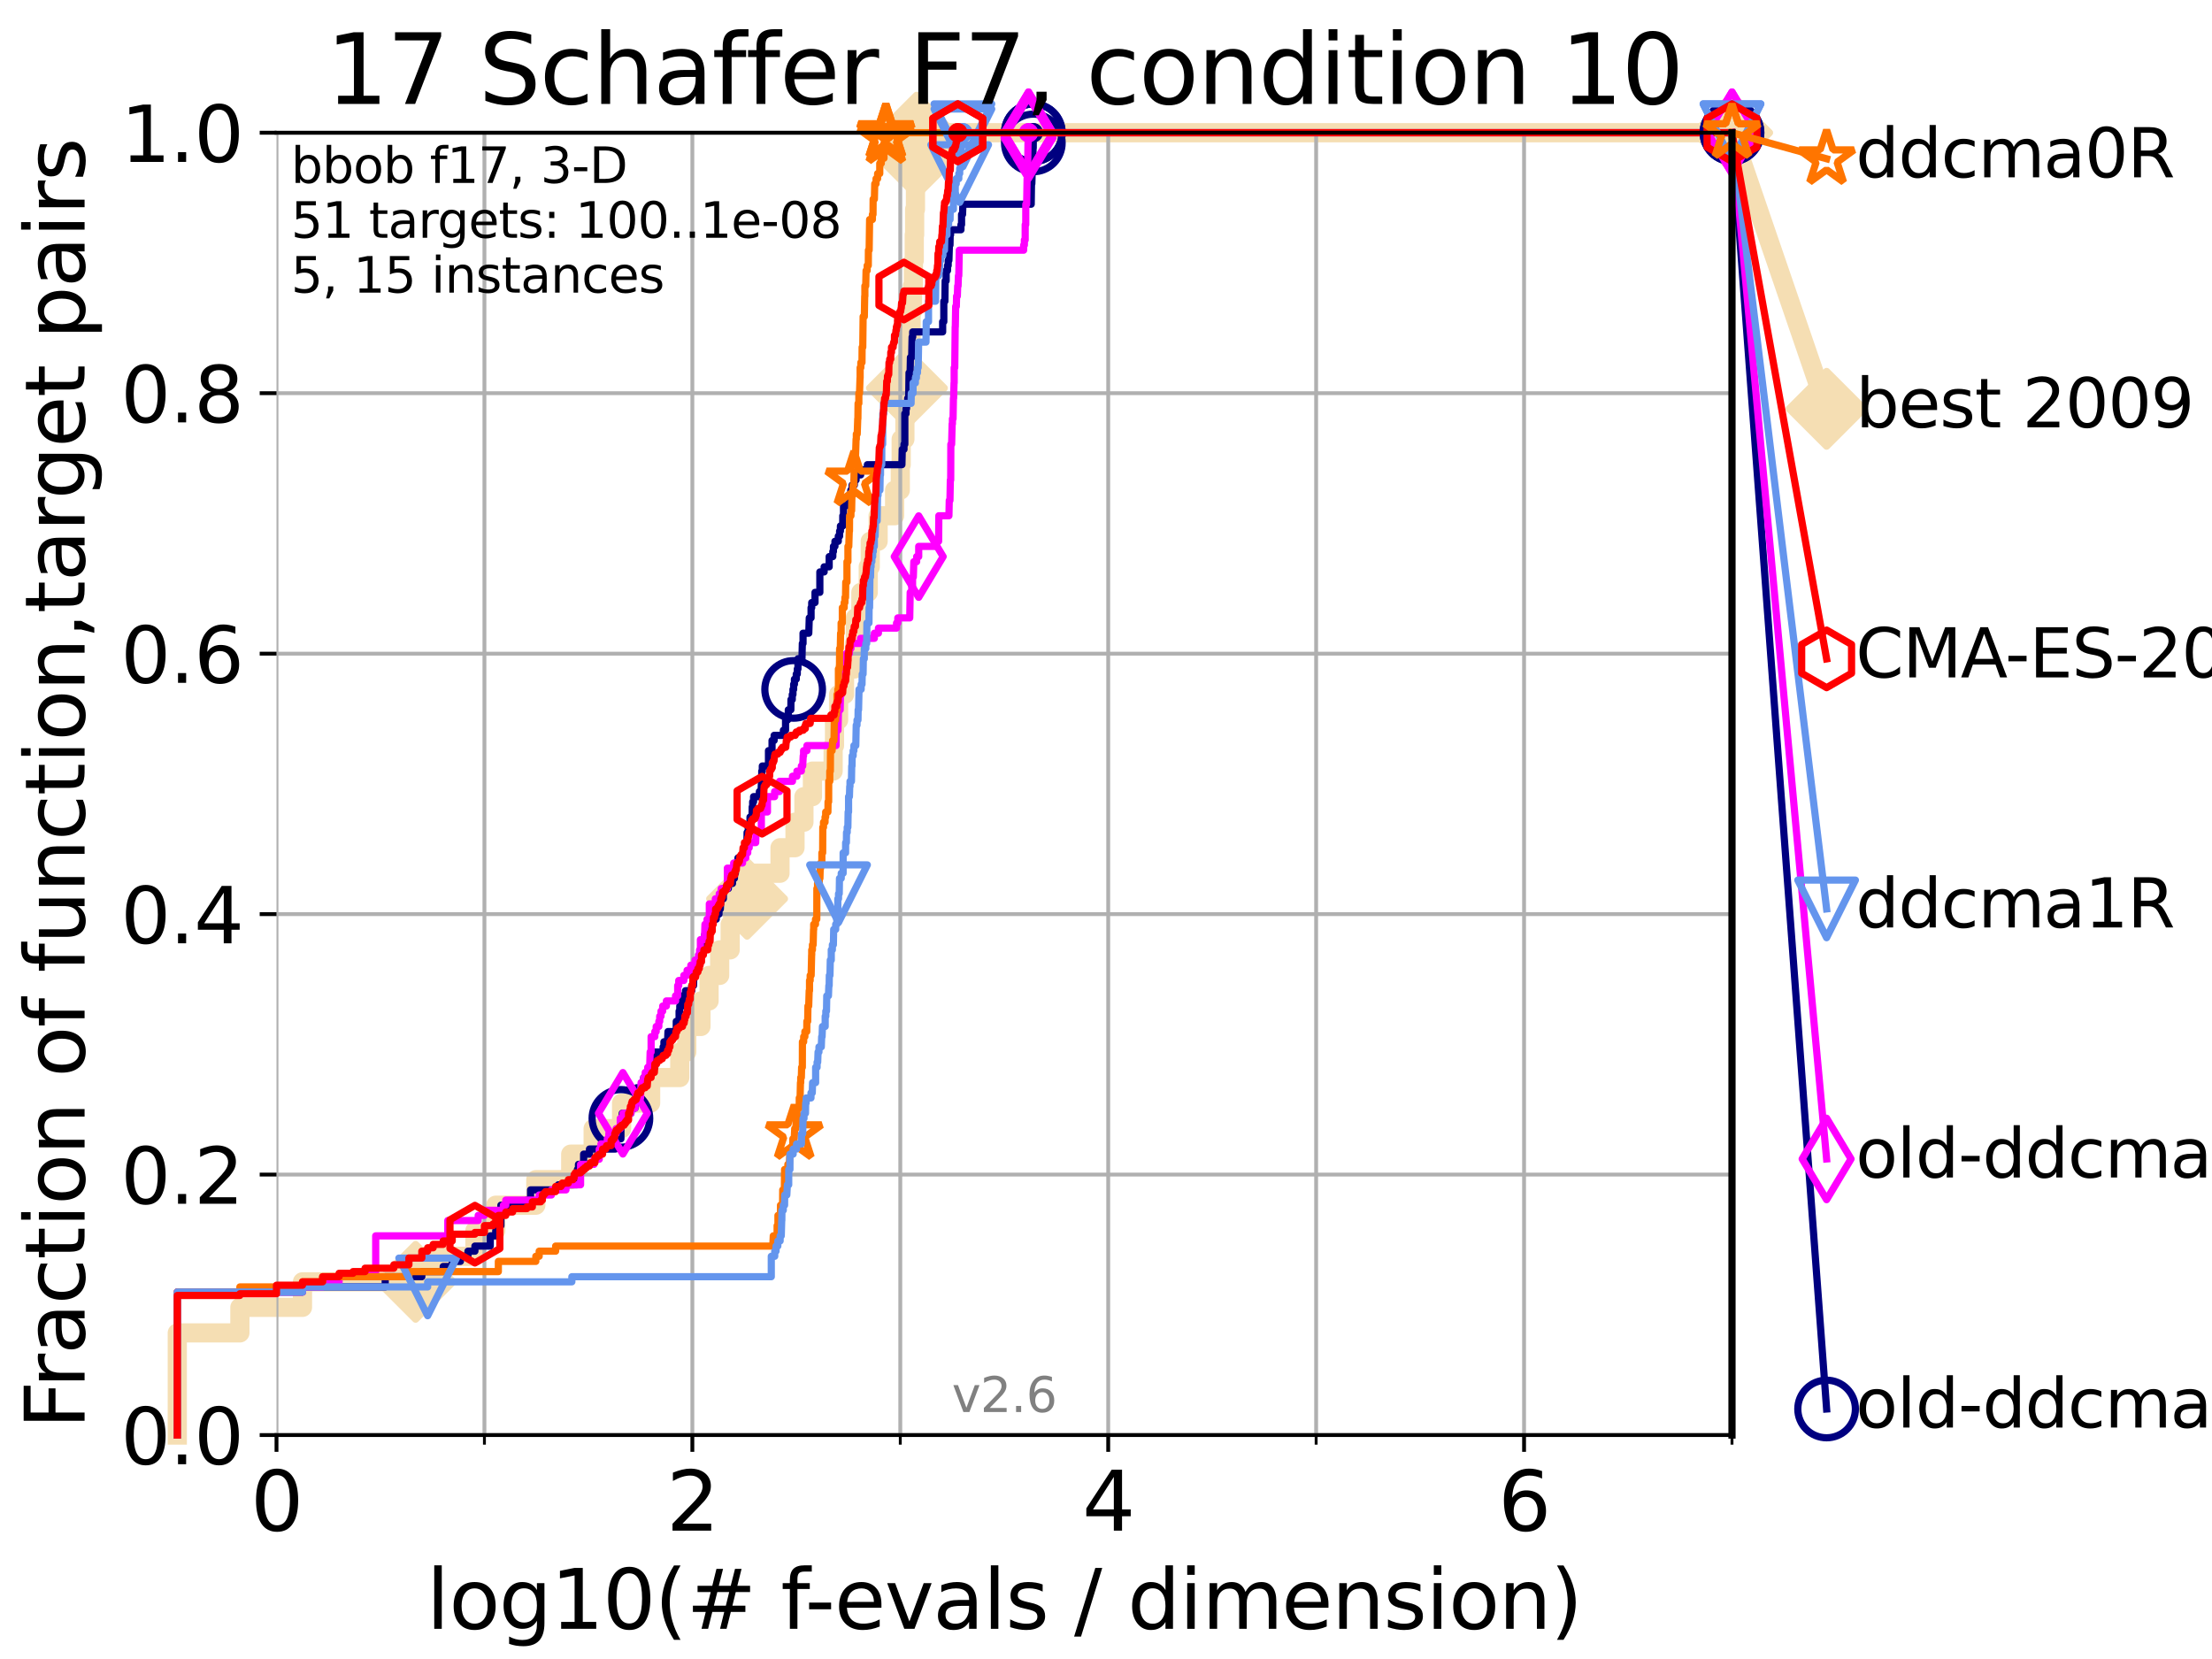 <?xml version="1.0" encoding="utf-8" standalone="no"?>
<!DOCTYPE svg PUBLIC "-//W3C//DTD SVG 1.1//EN"
  "http://www.w3.org/Graphics/SVG/1.1/DTD/svg11.dtd">
<svg xmlns:xlink="http://www.w3.org/1999/xlink" width="460.8pt" height="345.6pt" viewBox="0 0 460.8 345.6" xmlns="http://www.w3.org/2000/svg" version="1.1">
 <defs>
  <style type="text/css">*{stroke-linejoin: round; stroke-linecap: butt}</style>
 </defs>
 <g id="figure_1">
  <g id="patch_1">
   <path d="M 0 345.6 
L 460.8 345.6 
L 460.8 0 
L 0 0 
z
" style="fill: #ffffff"/>
  </g>
  <g id="axes_1">
   <g id="patch_2">
    <path d="M 57.6 298.944 
L 360.806 298.944 
L 360.806 27.648 
L 57.6 27.648 
z
" style="fill: #ffffff"/>
   </g>
   <g id="line2d_1">
    <path d="M 36.933 298.944 
L 36.933 277.666 
L 49.973 277.666 
L 49.973 272.346 
L 63.012 272.346 
L 63.012 267.027 
L 86.578 267.027 
L 86.578 261.707 
L 98.933 261.707 
L 98.933 256.388 
L 103.27 256.388 
L 103.27 251.068 
L 111.621 251.068 
L 111.621 245.749 
L 118.89 245.749 
L 118.89 240.429 
L 123.564 240.429 
L 123.564 235.11 
L 129.486 235.11 
L 129.486 229.79 
L 135.539 229.79 
L 135.539 224.471 
L 141.611 224.471 
L 141.611 219.151 
L 143.066 219.151 
L 143.066 213.832 
L 146.023 213.832 
L 146.023 208.512 
L 147.712 208.512 
L 147.712 203.192 
L 149.922 203.192 
L 149.922 197.873 
L 152.107 197.873 
L 152.107 192.553 
L 153.498 192.553 
L 153.498 187.234 
L 155.633 187.234 
L 155.633 181.914 
L 162.492 181.914 
L 162.492 176.595 
L 165.615 176.595 
L 165.615 171.275 
L 167.472 171.275 
L 167.472 165.956 
L 169.245 165.956 
L 169.245 160.636 
L 173.555 160.636 
L 173.555 155.317 
L 173.843 155.317 
L 173.843 149.997 
L 174.694 149.997 
L 174.694 144.678 
L 175.931 144.678 
L 175.931 139.358 
L 178.009 139.358 
L 178.009 134.039 
L 178.196 134.039 
L 178.196 128.719 
L 179.335 128.719 
L 179.335 123.4 
L 180.872 123.4 
L 180.872 118.08 
L 181.287 118.08 
L 181.287 112.76 
L 182.928 112.76 
L 182.928 107.441 
L 186.362 107.441 
L 186.362 102.121 
L 187.546 102.121 
L 187.546 96.802 
L 187.733 96.802 
L 187.733 91.482 
L 188.505 91.482 
L 188.505 86.163 
L 188.924 86.163 
L 188.924 80.843 
L 189.224 80.843 
L 189.224 75.524 
L 189.599 75.524 
L 189.599 70.204 
L 189.806 70.204 
L 189.806 64.885 
L 190.082 64.885 
L 190.082 59.565 
L 190.278 59.565 
L 190.278 54.246 
L 190.456 54.246 
L 190.456 48.926 
L 190.537 48.926 
L 190.537 43.607 
L 190.707 43.607 
L 190.707 38.287 
L 190.834 38.287 
L 190.834 32.968 
L 190.923 32.968 
L 190.923 27.648 
L 360.806 27.648 
" style="fill: none; stroke: #f5deb3; stroke-width: 4; stroke-linecap: square"/>
   </g>
   <g id="line2d_2">
    <defs>
     <path id="m96148cda46" d="M -0 7.778 
L 7.778 0 
L 0 -7.778 
L -7.778 -0 
z
" style="stroke: #f5deb3; stroke-width: 1.5; stroke-linejoin: miter"/>
    </defs>
    <g>
     <use xlink:href="#m96148cda46" x="86.578" y="267.027" style="fill: #f5deb3; stroke: #f5deb3; stroke-width: 1.5; stroke-linejoin: miter"/>
     <use xlink:href="#m96148cda46" x="155.633" y="187.234" style="fill: #f5deb3; stroke: #f5deb3; stroke-width: 1.5; stroke-linejoin: miter"/>
     <use xlink:href="#m96148cda46" x="188.924" y="80.843" style="fill: #f5deb3; stroke: #f5deb3; stroke-width: 1.5; stroke-linejoin: miter"/>
     <use xlink:href="#m96148cda46" x="190.923" y="32.968" style="fill: #f5deb3; stroke: #f5deb3; stroke-width: 1.5; stroke-linejoin: miter"/>
     <use xlink:href="#m96148cda46" x="190.923" y="27.648" style="fill: #f5deb3; stroke: #f5deb3; stroke-width: 1.5; stroke-linejoin: miter"/>
     <use xlink:href="#m96148cda46" x="360.806" y="27.648" style="fill: #f5deb3; stroke: #f5deb3; stroke-width: 1.5; stroke-linejoin: miter"/>
    </g>
   </g>
   <g id="line2d_3">
    <path style="fill: none; stroke: #f5deb3; stroke-width: 4; stroke-linecap: square"/>
    <g/>
   </g>
   <g id="line2d_4">
    <path d="M 360.806 27.648 
L 380.515 85.163 
" style="fill: none; stroke: #f5deb3; stroke-width: 4; stroke-linecap: square"/>
    <g>
     <use xlink:href="#m96148cda46" x="360.806" y="27.648" style="fill: #f5deb3; stroke: #f5deb3; stroke-width: 1.5; stroke-linejoin: miter"/>
     <use xlink:href="#m96148cda46" x="380.515" y="85.163" style="fill: #f5deb3; stroke: #f5deb3; stroke-width: 1.5; stroke-linejoin: miter"/>
    </g>
   </g>
   <g id="matplotlib.axis_1">
    <g id="xtick_1">
     <g id="line2d_5">
      <path d="M 57.6 298.944 
L 57.6 27.648 
" clip-path="url(#p187fd7df5e)" style="fill: none; stroke: #b0b0b0; stroke-width: 0.8; stroke-linecap: square"/>
     </g>
     <g id="line2d_6">
      <defs>
       <path id="m3aaba938d7" d="M 0 0 
L 0 3.5 
" style="stroke: #000000; stroke-width: 0.8"/>
      </defs>
      <g>
       <use xlink:href="#m3aaba938d7" x="57.6" y="298.944" style="stroke: #000000; stroke-width: 0.8"/>
      </g>
     </g>
     <g id="text_1">
      <!-- 0 -->
      <g transform="translate(52.192 318.861)scale(0.17 -0.17)">
       <defs>
        <path id="DejaVuSans-30" d="M 2034 4250 
Q 1547 4250 1301 3770 
Q 1056 3291 1056 2328 
Q 1056 1369 1301 889 
Q 1547 409 2034 409 
Q 2525 409 2770 889 
Q 3016 1369 3016 2328 
Q 3016 3291 2770 3770 
Q 2525 4250 2034 4250 
z
M 2034 4750 
Q 2819 4750 3233 4129 
Q 3647 3509 3647 2328 
Q 3647 1150 3233 529 
Q 2819 -91 2034 -91 
Q 1250 -91 836 529 
Q 422 1150 422 2328 
Q 422 3509 836 4129 
Q 1250 4750 2034 4750 
z
" transform="scale(0.016)"/>
       </defs>
       <use xlink:href="#DejaVuSans-30"/>
      </g>
     </g>
    </g>
    <g id="xtick_2">
     <g id="line2d_7">
      <path d="M 144.23 298.944 
L 144.23 27.648 
" clip-path="url(#p187fd7df5e)" style="fill: none; stroke: #b0b0b0; stroke-width: 0.8; stroke-linecap: square"/>
     </g>
     <g id="line2d_8">
      <g>
       <use xlink:href="#m3aaba938d7" x="144.23" y="298.944" style="stroke: #000000; stroke-width: 0.8"/>
      </g>
     </g>
     <g id="text_2">
      <!-- 2 -->
      <g transform="translate(138.822 318.861)scale(0.17 -0.17)">
       <defs>
        <path id="DejaVuSans-32" d="M 1228 531 
L 3431 531 
L 3431 0 
L 469 0 
L 469 531 
Q 828 903 1448 1529 
Q 2069 2156 2228 2338 
Q 2531 2678 2651 2914 
Q 2772 3150 2772 3378 
Q 2772 3750 2511 3984 
Q 2250 4219 1831 4219 
Q 1534 4219 1204 4116 
Q 875 4013 500 3803 
L 500 4441 
Q 881 4594 1212 4672 
Q 1544 4750 1819 4750 
Q 2544 4750 2975 4387 
Q 3406 4025 3406 3419 
Q 3406 3131 3298 2873 
Q 3191 2616 2906 2266 
Q 2828 2175 2409 1742 
Q 1991 1309 1228 531 
z
" transform="scale(0.016)"/>
       </defs>
       <use xlink:href="#DejaVuSans-32"/>
      </g>
     </g>
    </g>
    <g id="xtick_3">
     <g id="line2d_9">
      <path d="M 230.861 298.944 
L 230.861 27.648 
" clip-path="url(#p187fd7df5e)" style="fill: none; stroke: #b0b0b0; stroke-width: 0.8; stroke-linecap: square"/>
     </g>
     <g id="line2d_10">
      <g>
       <use xlink:href="#m3aaba938d7" x="230.861" y="298.944" style="stroke: #000000; stroke-width: 0.8"/>
      </g>
     </g>
     <g id="text_3">
      <!-- 4 -->
      <g transform="translate(225.453 318.861)scale(0.17 -0.17)">
       <defs>
        <path id="DejaVuSans-34" d="M 2419 4116 
L 825 1625 
L 2419 1625 
L 2419 4116 
z
M 2253 4666 
L 3047 4666 
L 3047 1625 
L 3713 1625 
L 3713 1100 
L 3047 1100 
L 3047 0 
L 2419 0 
L 2419 1100 
L 313 1100 
L 313 1709 
L 2253 4666 
z
" transform="scale(0.016)"/>
       </defs>
       <use xlink:href="#DejaVuSans-34"/>
      </g>
     </g>
    </g>
    <g id="xtick_4">
     <g id="line2d_11">
      <path d="M 317.491 298.944 
L 317.491 27.648 
" clip-path="url(#p187fd7df5e)" style="fill: none; stroke: #b0b0b0; stroke-width: 0.8; stroke-linecap: square"/>
     </g>
     <g id="line2d_12">
      <g>
       <use xlink:href="#m3aaba938d7" x="317.491" y="298.944" style="stroke: #000000; stroke-width: 0.8"/>
      </g>
     </g>
     <g id="text_4">
      <!-- 6 -->
      <g transform="translate(312.083 318.861)scale(0.17 -0.17)">
       <defs>
        <path id="DejaVuSans-36" d="M 2113 2584 
Q 1688 2584 1439 2293 
Q 1191 2003 1191 1497 
Q 1191 994 1439 701 
Q 1688 409 2113 409 
Q 2538 409 2786 701 
Q 3034 994 3034 1497 
Q 3034 2003 2786 2293 
Q 2538 2584 2113 2584 
z
M 3366 4563 
L 3366 3988 
Q 3128 4100 2886 4159 
Q 2644 4219 2406 4219 
Q 1781 4219 1451 3797 
Q 1122 3375 1075 2522 
Q 1259 2794 1537 2939 
Q 1816 3084 2150 3084 
Q 2853 3084 3261 2657 
Q 3669 2231 3669 1497 
Q 3669 778 3244 343 
Q 2819 -91 2113 -91 
Q 1303 -91 875 529 
Q 447 1150 447 2328 
Q 447 3434 972 4092 
Q 1497 4750 2381 4750 
Q 2619 4750 2861 4703 
Q 3103 4656 3366 4563 
z
" transform="scale(0.016)"/>
       </defs>
       <use xlink:href="#DejaVuSans-36"/>
      </g>
     </g>
    </g>
    <g id="xtick_5">
     <g id="line2d_13">
      <path d="M 100.915 298.944 
L 100.915 27.648 
" clip-path="url(#p187fd7df5e)" style="fill: none; stroke: #b0b0b0; stroke-width: 0.8; stroke-linecap: square"/>
     </g>
     <g id="line2d_14">
      <defs>
       <path id="ma096fa63b2" d="M 0 0 
L 0 2 
" style="stroke: #000000; stroke-width: 0.6"/>
      </defs>
      <g>
       <use xlink:href="#ma096fa63b2" x="100.915" y="298.944" style="stroke: #000000; stroke-width: 0.6"/>
      </g>
     </g>
    </g>
    <g id="xtick_6">
     <g id="line2d_15">
      <path d="M 187.546 298.944 
L 187.546 27.648 
" clip-path="url(#p187fd7df5e)" style="fill: none; stroke: #b0b0b0; stroke-width: 0.8; stroke-linecap: square"/>
     </g>
     <g id="line2d_16">
      <g>
       <use xlink:href="#ma096fa63b2" x="187.546" y="298.944" style="stroke: #000000; stroke-width: 0.6"/>
      </g>
     </g>
    </g>
    <g id="xtick_7">
     <g id="line2d_17">
      <path d="M 274.176 298.944 
L 274.176 27.648 
" clip-path="url(#p187fd7df5e)" style="fill: none; stroke: #b0b0b0; stroke-width: 0.8; stroke-linecap: square"/>
     </g>
     <g id="line2d_18">
      <g>
       <use xlink:href="#ma096fa63b2" x="274.176" y="298.944" style="stroke: #000000; stroke-width: 0.6"/>
      </g>
     </g>
    </g>
    <g id="xtick_8">
     <g id="line2d_19">
      <path d="M 360.806 298.944 
L 360.806 27.648 
" clip-path="url(#p187fd7df5e)" style="fill: none; stroke: #b0b0b0; stroke-width: 0.8; stroke-linecap: square"/>
     </g>
     <g id="line2d_20">
      <g>
       <use xlink:href="#ma096fa63b2" x="360.806" y="298.944" style="stroke: #000000; stroke-width: 0.6"/>
      </g>
     </g>
    </g>
    <g id="text_5">
     <!-- log10(# f-evals / dimension) -->
     <g transform="translate(88.823 339.314)scale(0.17 -0.17)">
      <defs>
       <path id="DejaVuSans-6c" d="M 603 4863 
L 1178 4863 
L 1178 0 
L 603 0 
L 603 4863 
z
" transform="scale(0.016)"/>
       <path id="DejaVuSans-6f" d="M 1959 3097 
Q 1497 3097 1228 2736 
Q 959 2375 959 1747 
Q 959 1119 1226 758 
Q 1494 397 1959 397 
Q 2419 397 2687 759 
Q 2956 1122 2956 1747 
Q 2956 2369 2687 2733 
Q 2419 3097 1959 3097 
z
M 1959 3584 
Q 2709 3584 3137 3096 
Q 3566 2609 3566 1747 
Q 3566 888 3137 398 
Q 2709 -91 1959 -91 
Q 1206 -91 779 398 
Q 353 888 353 1747 
Q 353 2609 779 3096 
Q 1206 3584 1959 3584 
z
" transform="scale(0.016)"/>
       <path id="DejaVuSans-67" d="M 2906 1791 
Q 2906 2416 2648 2759 
Q 2391 3103 1925 3103 
Q 1463 3103 1205 2759 
Q 947 2416 947 1791 
Q 947 1169 1205 825 
Q 1463 481 1925 481 
Q 2391 481 2648 825 
Q 2906 1169 2906 1791 
z
M 3481 434 
Q 3481 -459 3084 -895 
Q 2688 -1331 1869 -1331 
Q 1566 -1331 1297 -1286 
Q 1028 -1241 775 -1147 
L 775 -588 
Q 1028 -725 1275 -790 
Q 1522 -856 1778 -856 
Q 2344 -856 2625 -561 
Q 2906 -266 2906 331 
L 2906 616 
Q 2728 306 2450 153 
Q 2172 0 1784 0 
Q 1141 0 747 490 
Q 353 981 353 1791 
Q 353 2603 747 3093 
Q 1141 3584 1784 3584 
Q 2172 3584 2450 3431 
Q 2728 3278 2906 2969 
L 2906 3500 
L 3481 3500 
L 3481 434 
z
" transform="scale(0.016)"/>
       <path id="DejaVuSans-31" d="M 794 531 
L 1825 531 
L 1825 4091 
L 703 3866 
L 703 4441 
L 1819 4666 
L 2450 4666 
L 2450 531 
L 3481 531 
L 3481 0 
L 794 0 
L 794 531 
z
" transform="scale(0.016)"/>
       <path id="DejaVuSans-28" d="M 1984 4856 
Q 1566 4138 1362 3434 
Q 1159 2731 1159 2009 
Q 1159 1288 1364 580 
Q 1569 -128 1984 -844 
L 1484 -844 
Q 1016 -109 783 600 
Q 550 1309 550 2009 
Q 550 2706 781 3412 
Q 1013 4119 1484 4856 
L 1984 4856 
z
" transform="scale(0.016)"/>
       <path id="DejaVuSans-23" d="M 3272 2816 
L 2363 2816 
L 2100 1772 
L 3016 1772 
L 3272 2816 
z
M 2803 4594 
L 2478 3297 
L 3391 3297 
L 3719 4594 
L 4219 4594 
L 3897 3297 
L 4872 3297 
L 4872 2816 
L 3775 2816 
L 3519 1772 
L 4513 1772 
L 4513 1294 
L 3397 1294 
L 3072 0 
L 2572 0 
L 2894 1294 
L 1978 1294 
L 1656 0 
L 1153 0 
L 1478 1294 
L 494 1294 
L 494 1772 
L 1594 1772 
L 1856 2816 
L 850 2816 
L 850 3297 
L 1978 3297 
L 2297 4594 
L 2803 4594 
z
" transform="scale(0.016)"/>
       <path id="DejaVuSans-20" transform="scale(0.016)"/>
       <path id="DejaVuSans-66" d="M 2375 4863 
L 2375 4384 
L 1825 4384 
Q 1516 4384 1395 4259 
Q 1275 4134 1275 3809 
L 1275 3500 
L 2222 3500 
L 2222 3053 
L 1275 3053 
L 1275 0 
L 697 0 
L 697 3053 
L 147 3053 
L 147 3500 
L 697 3500 
L 697 3744 
Q 697 4328 969 4595 
Q 1241 4863 1831 4863 
L 2375 4863 
z
" transform="scale(0.016)"/>
       <path id="DejaVuSans-2d" d="M 313 2009 
L 1997 2009 
L 1997 1497 
L 313 1497 
L 313 2009 
z
" transform="scale(0.016)"/>
       <path id="DejaVuSans-65" d="M 3597 1894 
L 3597 1613 
L 953 1613 
Q 991 1019 1311 708 
Q 1631 397 2203 397 
Q 2534 397 2845 478 
Q 3156 559 3463 722 
L 3463 178 
Q 3153 47 2828 -22 
Q 2503 -91 2169 -91 
Q 1331 -91 842 396 
Q 353 884 353 1716 
Q 353 2575 817 3079 
Q 1281 3584 2069 3584 
Q 2775 3584 3186 3129 
Q 3597 2675 3597 1894 
z
M 3022 2063 
Q 3016 2534 2758 2815 
Q 2500 3097 2075 3097 
Q 1594 3097 1305 2825 
Q 1016 2553 972 2059 
L 3022 2063 
z
" transform="scale(0.016)"/>
       <path id="DejaVuSans-76" d="M 191 3500 
L 800 3500 
L 1894 563 
L 2988 3500 
L 3597 3500 
L 2284 0 
L 1503 0 
L 191 3500 
z
" transform="scale(0.016)"/>
       <path id="DejaVuSans-61" d="M 2194 1759 
Q 1497 1759 1228 1600 
Q 959 1441 959 1056 
Q 959 750 1161 570 
Q 1363 391 1709 391 
Q 2188 391 2477 730 
Q 2766 1069 2766 1631 
L 2766 1759 
L 2194 1759 
z
M 3341 1997 
L 3341 0 
L 2766 0 
L 2766 531 
Q 2569 213 2275 61 
Q 1981 -91 1556 -91 
Q 1019 -91 701 211 
Q 384 513 384 1019 
Q 384 1609 779 1909 
Q 1175 2209 1959 2209 
L 2766 2209 
L 2766 2266 
Q 2766 2663 2505 2880 
Q 2244 3097 1772 3097 
Q 1472 3097 1187 3025 
Q 903 2953 641 2809 
L 641 3341 
Q 956 3463 1253 3523 
Q 1550 3584 1831 3584 
Q 2591 3584 2966 3190 
Q 3341 2797 3341 1997 
z
" transform="scale(0.016)"/>
       <path id="DejaVuSans-73" d="M 2834 3397 
L 2834 2853 
Q 2591 2978 2328 3040 
Q 2066 3103 1784 3103 
Q 1356 3103 1142 2972 
Q 928 2841 928 2578 
Q 928 2378 1081 2264 
Q 1234 2150 1697 2047 
L 1894 2003 
Q 2506 1872 2764 1633 
Q 3022 1394 3022 966 
Q 3022 478 2636 193 
Q 2250 -91 1575 -91 
Q 1294 -91 989 -36 
Q 684 19 347 128 
L 347 722 
Q 666 556 975 473 
Q 1284 391 1588 391 
Q 1994 391 2212 530 
Q 2431 669 2431 922 
Q 2431 1156 2273 1281 
Q 2116 1406 1581 1522 
L 1381 1569 
Q 847 1681 609 1914 
Q 372 2147 372 2553 
Q 372 3047 722 3315 
Q 1072 3584 1716 3584 
Q 2034 3584 2315 3537 
Q 2597 3491 2834 3397 
z
" transform="scale(0.016)"/>
       <path id="DejaVuSans-2f" d="M 1625 4666 
L 2156 4666 
L 531 -594 
L 0 -594 
L 1625 4666 
z
" transform="scale(0.016)"/>
       <path id="DejaVuSans-64" d="M 2906 2969 
L 2906 4863 
L 3481 4863 
L 3481 0 
L 2906 0 
L 2906 525 
Q 2725 213 2448 61 
Q 2172 -91 1784 -91 
Q 1150 -91 751 415 
Q 353 922 353 1747 
Q 353 2572 751 3078 
Q 1150 3584 1784 3584 
Q 2172 3584 2448 3432 
Q 2725 3281 2906 2969 
z
M 947 1747 
Q 947 1113 1208 752 
Q 1469 391 1925 391 
Q 2381 391 2643 752 
Q 2906 1113 2906 1747 
Q 2906 2381 2643 2742 
Q 2381 3103 1925 3103 
Q 1469 3103 1208 2742 
Q 947 2381 947 1747 
z
" transform="scale(0.016)"/>
       <path id="DejaVuSans-69" d="M 603 3500 
L 1178 3500 
L 1178 0 
L 603 0 
L 603 3500 
z
M 603 4863 
L 1178 4863 
L 1178 4134 
L 603 4134 
L 603 4863 
z
" transform="scale(0.016)"/>
       <path id="DejaVuSans-6d" d="M 3328 2828 
Q 3544 3216 3844 3400 
Q 4144 3584 4550 3584 
Q 5097 3584 5394 3201 
Q 5691 2819 5691 2113 
L 5691 0 
L 5113 0 
L 5113 2094 
Q 5113 2597 4934 2840 
Q 4756 3084 4391 3084 
Q 3944 3084 3684 2787 
Q 3425 2491 3425 1978 
L 3425 0 
L 2847 0 
L 2847 2094 
Q 2847 2600 2669 2842 
Q 2491 3084 2119 3084 
Q 1678 3084 1418 2786 
Q 1159 2488 1159 1978 
L 1159 0 
L 581 0 
L 581 3500 
L 1159 3500 
L 1159 2956 
Q 1356 3278 1631 3431 
Q 1906 3584 2284 3584 
Q 2666 3584 2933 3390 
Q 3200 3197 3328 2828 
z
" transform="scale(0.016)"/>
       <path id="DejaVuSans-6e" d="M 3513 2113 
L 3513 0 
L 2938 0 
L 2938 2094 
Q 2938 2591 2744 2837 
Q 2550 3084 2163 3084 
Q 1697 3084 1428 2787 
Q 1159 2491 1159 1978 
L 1159 0 
L 581 0 
L 581 3500 
L 1159 3500 
L 1159 2956 
Q 1366 3272 1645 3428 
Q 1925 3584 2291 3584 
Q 2894 3584 3203 3211 
Q 3513 2838 3513 2113 
z
" transform="scale(0.016)"/>
       <path id="DejaVuSans-29" d="M 513 4856 
L 1013 4856 
Q 1481 4119 1714 3412 
Q 1947 2706 1947 2009 
Q 1947 1309 1714 600 
Q 1481 -109 1013 -844 
L 513 -844 
Q 928 -128 1133 580 
Q 1338 1288 1338 2009 
Q 1338 2731 1133 3434 
Q 928 4138 513 4856 
z
" transform="scale(0.016)"/>
      </defs>
      <use xlink:href="#DejaVuSans-6c"/>
      <use xlink:href="#DejaVuSans-6f" x="27.783"/>
      <use xlink:href="#DejaVuSans-67" x="88.965"/>
      <use xlink:href="#DejaVuSans-31" x="152.441"/>
      <use xlink:href="#DejaVuSans-30" x="216.064"/>
      <use xlink:href="#DejaVuSans-28" x="279.688"/>
      <use xlink:href="#DejaVuSans-23" x="318.701"/>
      <use xlink:href="#DejaVuSans-20" x="402.49"/>
      <use xlink:href="#DejaVuSans-66" x="434.277"/>
      <use xlink:href="#DejaVuSans-2d" x="463.982"/>
      <use xlink:href="#DejaVuSans-65" x="500.066"/>
      <use xlink:href="#DejaVuSans-76" x="561.59"/>
      <use xlink:href="#DejaVuSans-61" x="620.77"/>
      <use xlink:href="#DejaVuSans-6c" x="682.049"/>
      <use xlink:href="#DejaVuSans-73" x="709.832"/>
      <use xlink:href="#DejaVuSans-20" x="761.932"/>
      <use xlink:href="#DejaVuSans-2f" x="793.719"/>
      <use xlink:href="#DejaVuSans-20" x="827.41"/>
      <use xlink:href="#DejaVuSans-64" x="859.197"/>
      <use xlink:href="#DejaVuSans-69" x="922.674"/>
      <use xlink:href="#DejaVuSans-6d" x="950.457"/>
      <use xlink:href="#DejaVuSans-65" x="1047.869"/>
      <use xlink:href="#DejaVuSans-6e" x="1109.393"/>
      <use xlink:href="#DejaVuSans-73" x="1172.771"/>
      <use xlink:href="#DejaVuSans-69" x="1224.871"/>
      <use xlink:href="#DejaVuSans-6f" x="1252.654"/>
      <use xlink:href="#DejaVuSans-6e" x="1313.836"/>
      <use xlink:href="#DejaVuSans-29" x="1377.215"/>
     </g>
    </g>
   </g>
   <g id="matplotlib.axis_2">
    <g id="ytick_1">
     <g id="line2d_21">
      <path d="M 57.6 298.944 
L 360.806 298.944 
" clip-path="url(#p187fd7df5e)" style="fill: none; stroke: #b0b0b0; stroke-width: 0.8; stroke-linecap: square"/>
     </g>
     <g id="line2d_22">
      <defs>
       <path id="m2f71740460" d="M 0 0 
L -3.5 0 
" style="stroke: #000000; stroke-width: 0.8"/>
      </defs>
      <g>
       <use xlink:href="#m2f71740460" x="57.6" y="298.944" style="stroke: #000000; stroke-width: 0.8"/>
      </g>
     </g>
     <g id="text_6">
      <!-- 0.0 -->
      <g transform="translate(25.155 305.023)scale(0.16 -0.16)">
       <defs>
        <path id="DejaVuSans-2e" d="M 684 794 
L 1344 794 
L 1344 0 
L 684 0 
L 684 794 
z
" transform="scale(0.016)"/>
       </defs>
       <use xlink:href="#DejaVuSans-30"/>
       <use xlink:href="#DejaVuSans-2e" x="63.623"/>
       <use xlink:href="#DejaVuSans-30" x="95.41"/>
      </g>
     </g>
    </g>
    <g id="ytick_2">
     <g id="line2d_23">
      <path d="M 57.6 244.685 
L 360.806 244.685 
" clip-path="url(#p187fd7df5e)" style="fill: none; stroke: #b0b0b0; stroke-width: 0.8; stroke-linecap: square"/>
     </g>
     <g id="line2d_24">
      <g>
       <use xlink:href="#m2f71740460" x="57.6" y="244.685" style="stroke: #000000; stroke-width: 0.8"/>
      </g>
     </g>
     <g id="text_7">
      <!-- 0.2 -->
      <g transform="translate(25.155 250.764)scale(0.16 -0.16)">
       <use xlink:href="#DejaVuSans-30"/>
       <use xlink:href="#DejaVuSans-2e" x="63.623"/>
       <use xlink:href="#DejaVuSans-32" x="95.41"/>
      </g>
     </g>
    </g>
    <g id="ytick_3">
     <g id="line2d_25">
      <path d="M 57.6 190.426 
L 360.806 190.426 
" clip-path="url(#p187fd7df5e)" style="fill: none; stroke: #b0b0b0; stroke-width: 0.8; stroke-linecap: square"/>
     </g>
     <g id="line2d_26">
      <g>
       <use xlink:href="#m2f71740460" x="57.6" y="190.426" style="stroke: #000000; stroke-width: 0.8"/>
      </g>
     </g>
     <g id="text_8">
      <!-- 0.4 -->
      <g transform="translate(25.155 196.504)scale(0.16 -0.16)">
       <use xlink:href="#DejaVuSans-30"/>
       <use xlink:href="#DejaVuSans-2e" x="63.623"/>
       <use xlink:href="#DejaVuSans-34" x="95.41"/>
      </g>
     </g>
    </g>
    <g id="ytick_4">
     <g id="line2d_27">
      <path d="M 57.6 136.166 
L 360.806 136.166 
" clip-path="url(#p187fd7df5e)" style="fill: none; stroke: #b0b0b0; stroke-width: 0.8; stroke-linecap: square"/>
     </g>
     <g id="line2d_28">
      <g>
       <use xlink:href="#m2f71740460" x="57.6" y="136.166" style="stroke: #000000; stroke-width: 0.8"/>
      </g>
     </g>
     <g id="text_9">
      <!-- 0.6 -->
      <g transform="translate(25.155 142.245)scale(0.16 -0.16)">
       <use xlink:href="#DejaVuSans-30"/>
       <use xlink:href="#DejaVuSans-2e" x="63.623"/>
       <use xlink:href="#DejaVuSans-36" x="95.41"/>
      </g>
     </g>
    </g>
    <g id="ytick_5">
     <g id="line2d_29">
      <path d="M 57.6 81.907 
L 360.806 81.907 
" clip-path="url(#p187fd7df5e)" style="fill: none; stroke: #b0b0b0; stroke-width: 0.8; stroke-linecap: square"/>
     </g>
     <g id="line2d_30">
      <g>
       <use xlink:href="#m2f71740460" x="57.6" y="81.907" style="stroke: #000000; stroke-width: 0.8"/>
      </g>
     </g>
     <g id="text_10">
      <!-- 0.8 -->
      <g transform="translate(25.155 87.986)scale(0.16 -0.16)">
       <defs>
        <path id="DejaVuSans-38" d="M 2034 2216 
Q 1584 2216 1326 1975 
Q 1069 1734 1069 1313 
Q 1069 891 1326 650 
Q 1584 409 2034 409 
Q 2484 409 2743 651 
Q 3003 894 3003 1313 
Q 3003 1734 2745 1975 
Q 2488 2216 2034 2216 
z
M 1403 2484 
Q 997 2584 770 2862 
Q 544 3141 544 3541 
Q 544 4100 942 4425 
Q 1341 4750 2034 4750 
Q 2731 4750 3128 4425 
Q 3525 4100 3525 3541 
Q 3525 3141 3298 2862 
Q 3072 2584 2669 2484 
Q 3125 2378 3379 2068 
Q 3634 1759 3634 1313 
Q 3634 634 3220 271 
Q 2806 -91 2034 -91 
Q 1263 -91 848 271 
Q 434 634 434 1313 
Q 434 1759 690 2068 
Q 947 2378 1403 2484 
z
M 1172 3481 
Q 1172 3119 1398 2916 
Q 1625 2713 2034 2713 
Q 2441 2713 2670 2916 
Q 2900 3119 2900 3481 
Q 2900 3844 2670 4047 
Q 2441 4250 2034 4250 
Q 1625 4250 1398 4047 
Q 1172 3844 1172 3481 
z
" transform="scale(0.016)"/>
       </defs>
       <use xlink:href="#DejaVuSans-30"/>
       <use xlink:href="#DejaVuSans-2e" x="63.623"/>
       <use xlink:href="#DejaVuSans-38" x="95.41"/>
      </g>
     </g>
    </g>
    <g id="ytick_6">
     <g id="line2d_31">
      <path d="M 57.6 27.648 
L 360.806 27.648 
" clip-path="url(#p187fd7df5e)" style="fill: none; stroke: #b0b0b0; stroke-width: 0.8; stroke-linecap: square"/>
     </g>
     <g id="line2d_32">
      <g>
       <use xlink:href="#m2f71740460" x="57.6" y="27.648" style="stroke: #000000; stroke-width: 0.8"/>
      </g>
     </g>
     <g id="text_11">
      <!-- 1.0 -->
      <g transform="translate(25.155 33.727)scale(0.16 -0.16)">
       <use xlink:href="#DejaVuSans-31"/>
       <use xlink:href="#DejaVuSans-2e" x="63.623"/>
       <use xlink:href="#DejaVuSans-30" x="95.41"/>
      </g>
     </g>
    </g>
    <g id="text_12">
     <!-- Fraction of function,target pairs -->
     <g transform="translate(17.62 297.681)rotate(-90)scale(0.17 -0.17)">
      <defs>
       <path id="DejaVuSans-46" d="M 628 4666 
L 3309 4666 
L 3309 4134 
L 1259 4134 
L 1259 2759 
L 3109 2759 
L 3109 2228 
L 1259 2228 
L 1259 0 
L 628 0 
L 628 4666 
z
" transform="scale(0.016)"/>
       <path id="DejaVuSans-72" d="M 2631 2963 
Q 2534 3019 2420 3045 
Q 2306 3072 2169 3072 
Q 1681 3072 1420 2755 
Q 1159 2438 1159 1844 
L 1159 0 
L 581 0 
L 581 3500 
L 1159 3500 
L 1159 2956 
Q 1341 3275 1631 3429 
Q 1922 3584 2338 3584 
Q 2397 3584 2469 3576 
Q 2541 3569 2628 3553 
L 2631 2963 
z
" transform="scale(0.016)"/>
       <path id="DejaVuSans-63" d="M 3122 3366 
L 3122 2828 
Q 2878 2963 2633 3030 
Q 2388 3097 2138 3097 
Q 1578 3097 1268 2742 
Q 959 2388 959 1747 
Q 959 1106 1268 751 
Q 1578 397 2138 397 
Q 2388 397 2633 464 
Q 2878 531 3122 666 
L 3122 134 
Q 2881 22 2623 -34 
Q 2366 -91 2075 -91 
Q 1284 -91 818 406 
Q 353 903 353 1747 
Q 353 2603 823 3093 
Q 1294 3584 2113 3584 
Q 2378 3584 2631 3529 
Q 2884 3475 3122 3366 
z
" transform="scale(0.016)"/>
       <path id="DejaVuSans-74" d="M 1172 4494 
L 1172 3500 
L 2356 3500 
L 2356 3053 
L 1172 3053 
L 1172 1153 
Q 1172 725 1289 603 
Q 1406 481 1766 481 
L 2356 481 
L 2356 0 
L 1766 0 
Q 1100 0 847 248 
Q 594 497 594 1153 
L 594 3053 
L 172 3053 
L 172 3500 
L 594 3500 
L 594 4494 
L 1172 4494 
z
" transform="scale(0.016)"/>
       <path id="DejaVuSans-75" d="M 544 1381 
L 544 3500 
L 1119 3500 
L 1119 1403 
Q 1119 906 1312 657 
Q 1506 409 1894 409 
Q 2359 409 2629 706 
Q 2900 1003 2900 1516 
L 2900 3500 
L 3475 3500 
L 3475 0 
L 2900 0 
L 2900 538 
Q 2691 219 2414 64 
Q 2138 -91 1772 -91 
Q 1169 -91 856 284 
Q 544 659 544 1381 
z
M 1991 3584 
L 1991 3584 
z
" transform="scale(0.016)"/>
       <path id="DejaVuSans-2c" d="M 750 794 
L 1409 794 
L 1409 256 
L 897 -744 
L 494 -744 
L 750 256 
L 750 794 
z
" transform="scale(0.016)"/>
       <path id="DejaVuSans-70" d="M 1159 525 
L 1159 -1331 
L 581 -1331 
L 581 3500 
L 1159 3500 
L 1159 2969 
Q 1341 3281 1617 3432 
Q 1894 3584 2278 3584 
Q 2916 3584 3314 3078 
Q 3713 2572 3713 1747 
Q 3713 922 3314 415 
Q 2916 -91 2278 -91 
Q 1894 -91 1617 61 
Q 1341 213 1159 525 
z
M 3116 1747 
Q 3116 2381 2855 2742 
Q 2594 3103 2138 3103 
Q 1681 3103 1420 2742 
Q 1159 2381 1159 1747 
Q 1159 1113 1420 752 
Q 1681 391 2138 391 
Q 2594 391 2855 752 
Q 3116 1113 3116 1747 
z
" transform="scale(0.016)"/>
      </defs>
      <use xlink:href="#DejaVuSans-46"/>
      <use xlink:href="#DejaVuSans-72" x="50.27"/>
      <use xlink:href="#DejaVuSans-61" x="91.383"/>
      <use xlink:href="#DejaVuSans-63" x="152.662"/>
      <use xlink:href="#DejaVuSans-74" x="207.643"/>
      <use xlink:href="#DejaVuSans-69" x="246.852"/>
      <use xlink:href="#DejaVuSans-6f" x="274.635"/>
      <use xlink:href="#DejaVuSans-6e" x="335.816"/>
      <use xlink:href="#DejaVuSans-20" x="399.195"/>
      <use xlink:href="#DejaVuSans-6f" x="430.982"/>
      <use xlink:href="#DejaVuSans-66" x="492.164"/>
      <use xlink:href="#DejaVuSans-20" x="527.369"/>
      <use xlink:href="#DejaVuSans-66" x="559.156"/>
      <use xlink:href="#DejaVuSans-75" x="594.361"/>
      <use xlink:href="#DejaVuSans-6e" x="657.74"/>
      <use xlink:href="#DejaVuSans-63" x="721.119"/>
      <use xlink:href="#DejaVuSans-74" x="776.1"/>
      <use xlink:href="#DejaVuSans-69" x="815.309"/>
      <use xlink:href="#DejaVuSans-6f" x="843.092"/>
      <use xlink:href="#DejaVuSans-6e" x="904.273"/>
      <use xlink:href="#DejaVuSans-2c" x="967.652"/>
      <use xlink:href="#DejaVuSans-74" x="999.439"/>
      <use xlink:href="#DejaVuSans-61" x="1038.648"/>
      <use xlink:href="#DejaVuSans-72" x="1099.928"/>
      <use xlink:href="#DejaVuSans-67" x="1139.291"/>
      <use xlink:href="#DejaVuSans-65" x="1202.768"/>
      <use xlink:href="#DejaVuSans-74" x="1264.291"/>
      <use xlink:href="#DejaVuSans-20" x="1303.5"/>
      <use xlink:href="#DejaVuSans-70" x="1335.287"/>
      <use xlink:href="#DejaVuSans-61" x="1398.764"/>
      <use xlink:href="#DejaVuSans-69" x="1460.043"/>
      <use xlink:href="#DejaVuSans-72" x="1487.826"/>
      <use xlink:href="#DejaVuSans-73" x="1528.939"/>
     </g>
    </g>
   </g>
   <g id="line2d_33">
    <defs>
     <path id="mb1b95fe940" d="M 0 1.5 
C 0.398 1.5 0.779 1.342 1.061 1.061 
C 1.342 0.779 1.5 0.398 1.5 0 
C 1.5 -0.398 1.342 -0.779 1.061 -1.061 
C 0.779 -1.342 0.398 -1.5 0 -1.5 
C -0.398 -1.5 -0.779 -1.342 -1.061 -1.061 
C -1.342 -0.779 -1.5 -0.398 -1.5 0 
C -1.5 0.398 -1.342 0.779 -1.061 1.061 
C -0.779 1.342 -0.398 1.5 0 1.5 
z
" style="stroke: #f5deb3"/>
    </defs>
    <g>
     <use xlink:href="#mb1b95fe940" x="190.923" y="27.648" style="fill: #f5deb3; stroke: #f5deb3"/>
     <use xlink:href="#mb1b95fe940" x="190.923" y="27.648" style="fill: #f5deb3; stroke: #f5deb3"/>
    </g>
   </g>
   <g id="line2d_34">
    <defs>
     <path id="m7077f4bbb9" d="M 0 1.5 
C 0.398 1.5 0.779 1.342 1.061 1.061 
C 1.342 0.779 1.5 0.398 1.5 0 
C 1.5 -0.398 1.342 -0.779 1.061 -1.061 
C 0.779 -1.342 0.398 -1.5 0 -1.5 
C -0.398 -1.5 -0.779 -1.342 -1.061 -1.061 
C -1.342 -0.779 -1.5 -0.398 -1.5 0 
C -1.5 0.398 -1.342 0.779 -1.061 1.061 
C -0.779 1.342 -0.398 1.5 0 1.5 
z
" style="stroke: #000080"/>
    </defs>
    <g>
     <use xlink:href="#m7077f4bbb9" x="215.262" y="27.648" style="fill: #000080; stroke: #000080"/>
     <use xlink:href="#m7077f4bbb9" x="215.262" y="27.648" style="fill: #000080; stroke: #000080"/>
    </g>
   </g>
   <g id="line2d_35">
    <path d="M 36.933 298.944 
L 36.933 269.155 
L 63.012 269.155 
L 63.012 268.091 
L 80.249 268.091 
L 80.249 265.963 
L 87.876 265.963 
L 87.876 264.899 
L 92.323 264.899 
L 92.323 263.835 
L 94.206 263.835 
L 94.206 262.771 
L 95.917 262.771 
L 95.917 261.707 
L 97.485 261.707 
L 97.485 260.643 
L 98.933 260.643 
L 98.933 259.579 
L 102.129 259.579 
L 102.129 257.452 
L 103.27 257.452 
L 103.27 256.388 
L 103.815 256.388 
L 103.815 255.324 
L 104.345 255.324 
L 104.345 251.068 
L 109.757 251.068 
L 109.757 250.004 
L 110.525 250.004 
L 110.525 247.877 
L 116.309 247.877 
L 116.309 246.813 
L 120.284 246.813 
L 120.284 243.621 
L 120.507 243.621 
L 120.507 242.557 
L 121.582 242.557 
L 121.582 240.429 
L 122.796 240.429 
L 122.796 239.365 
L 128.208 239.365 
L 128.208 237.237 
L 129.348 237.237 
L 129.348 232.982 
L 129.623 232.982 
L 129.623 231.918 
L 131.44 231.918 
L 131.44 230.854 
L 132.287 230.854 
L 132.287 229.79 
L 132.523 229.79 
L 132.523 227.662 
L 132.639 227.662 
L 132.639 226.598 
L 133.656 226.598 
L 133.656 225.534 
L 134.091 225.534 
L 134.091 224.471 
L 135.238 224.471 
L 135.238 223.407 
L 135.933 223.407 
L 135.933 222.343 
L 136.414 222.343 
L 136.414 219.151 
L 138.138 219.151 
L 138.138 218.087 
L 138.31 218.087 
L 138.31 217.023 
L 139.068 217.023 
L 139.15 214.895 
L 140.876 214.895 
L 140.876 212.768 
L 141.466 212.768 
L 141.466 210.64 
L 141.611 210.64 
L 141.611 209.576 
L 142.109 209.576 
L 142.179 207.448 
L 142.798 207.448 
L 142.798 206.384 
L 144.105 206.384 
L 144.105 205.32 
L 144.48 205.32 
L 144.541 203.192 
L 144.908 203.192 
L 144.908 202.129 
L 145.386 202.129 
L 145.386 200.001 
L 145.794 200.001 
L 145.794 198.937 
L 145.966 198.937 
L 145.966 197.873 
L 146.25 197.873 
L 146.25 195.745 
L 146.805 195.745 
L 146.805 194.681 
L 147.184 194.681 
L 147.184 193.617 
L 147.555 193.617 
L 147.555 192.553 
L 147.816 192.553 
L 147.816 191.49 
L 149.214 191.49 
L 149.214 190.426 
L 149.783 190.426 
L 149.783 189.362 
L 150.061 189.362 
L 150.152 187.234 
L 150.694 187.234 
L 150.694 185.106 
L 151.732 185.106 
L 151.732 184.042 
L 152.596 184.042 
L 152.596 182.978 
L 152.993 182.978 
L 152.993 181.914 
L 153.189 181.914 
L 153.189 179.787 
L 153.727 179.787 
L 153.727 178.723 
L 154.865 178.723 
L 154.865 177.659 
L 155.357 177.659 
L 155.461 175.531 
L 155.599 175.531 
L 155.633 173.403 
L 155.871 173.403 
L 155.871 172.339 
L 156.239 172.339 
L 156.239 170.211 
L 156.664 170.211 
L 156.697 168.084 
L 156.793 168.084 
L 156.793 167.02 
L 156.985 167.02 
L 156.985 165.956 
L 158.187 165.956 
L 158.187 164.892 
L 158.542 164.892 
L 158.63 162.764 
L 158.688 162.764 
L 158.688 160.636 
L 158.804 160.636 
L 158.804 159.572 
L 160.089 159.572 
L 160.089 156.381 
L 160.83 156.381 
L 160.83 154.253 
L 161.266 154.253 
L 161.266 153.189 
L 163.192 153.189 
L 163.192 152.125 
L 163.644 152.125 
L 163.644 149.997 
L 164.064 149.997 
L 164.064 148.933 
L 164.216 148.933 
L 164.216 147.869 
L 164.75 147.869 
L 164.771 145.742 
L 165.043 145.742 
L 165.043 144.678 
L 165.187 144.678 
L 165.187 143.614 
L 165.331 143.614 
L 165.331 142.55 
L 165.494 142.55 
L 165.494 141.486 
L 165.874 141.486 
L 165.874 140.422 
L 166.091 140.422 
L 166.091 139.358 
L 166.228 139.358 
L 166.228 137.23 
L 167.066 137.23 
L 167.141 134.039 
L 167.288 134.039 
L 167.288 131.911 
L 168.483 131.911 
L 168.586 128.719 
L 168.96 128.719 
L 168.96 126.591 
L 169.095 126.591 
L 169.095 125.527 
L 169.784 125.527 
L 169.784 123.4 
L 170.789 123.4 
L 170.789 119.144 
L 171.684 119.144 
L 171.684 118.08 
L 172.732 118.08 
L 172.732 115.952 
L 173.489 115.952 
L 173.489 114.888 
L 173.621 114.888 
L 173.621 113.824 
L 173.933 113.824 
L 173.933 112.76 
L 174.631 112.76 
L 174.631 111.697 
L 174.904 111.697 
L 174.904 110.633 
L 175.075 110.633 
L 175.075 109.569 
L 175.555 109.569 
L 175.567 107.441 
L 175.72 107.441 
L 175.72 105.313 
L 176.839 105.313 
L 176.839 103.185 
L 177.233 103.185 
L 177.233 102.121 
L 177.503 102.121 
L 177.503 101.058 
L 177.968 101.058 
L 177.968 99.994 
L 178.339 99.994 
L 178.339 98.93 
L 179.297 98.93 
L 179.297 97.866 
L 180.692 97.866 
L 180.692 96.802 
L 187.887 96.802 
L 187.961 93.61 
L 188.32 93.61 
L 188.32 92.546 
L 188.493 92.546 
L 188.493 86.163 
L 188.742 86.163 
L 188.742 85.099 
L 188.853 85.099 
L 188.853 84.035 
L 189.086 84.035 
L 189.086 82.971 
L 189.299 82.971 
L 189.367 77.652 
L 189.593 77.652 
L 189.655 74.46 
L 189.917 74.46 
L 190.01 70.204 
L 190.131 70.204 
L 190.131 69.14 
L 196.371 69.14 
L 196.371 67.013 
L 196.613 67.013 
L 196.613 62.757 
L 196.84 62.757 
L 196.894 58.501 
L 197.099 58.501 
L 197.106 56.373 
L 197.387 56.373 
L 197.387 55.31 
L 197.528 55.31 
L 197.528 54.246 
L 197.675 54.246 
L 197.78 51.054 
L 197.9 51.054 
L 197.936 48.926 
L 198.023 48.926 
L 198.023 47.862 
L 200.186 47.862 
L 200.186 46.798 
L 200.31 46.798 
L 200.31 44.67 
L 200.516 44.67 
L 200.591 42.543 
L 214.819 42.543 
L 214.878 38.287 
L 214.948 38.287 
L 215.016 36.159 
L 215.101 36.159 
L 215.206 30.84 
L 215.242 30.84 
L 215.262 27.648 
L 360.806 27.648 
L 360.806 27.648 
" style="fill: none; stroke: #000080; stroke-width: 1.5; stroke-linecap: square"/>
   </g>
   <g id="line2d_36">
    <defs>
     <path id="m6dad91470e" d="M 0 6 
C 1.591 6 3.117 5.368 4.243 4.243 
C 5.368 3.117 6 1.591 6 0 
C 6 -1.591 5.368 -3.117 4.243 -4.243 
C 3.117 -5.368 1.591 -6 0 -6 
C -1.591 -6 -3.117 -5.368 -4.243 -4.243 
C -5.368 -3.117 -6 -1.591 -6 0 
C -6 1.591 -5.368 3.117 -4.243 4.243 
C -3.117 5.368 -1.591 6 0 6 
z
" style="stroke: #000080; stroke-width: 1.5"/>
    </defs>
    <g>
     <use xlink:href="#m6dad91470e" x="129.348" y="232.982" style="fill-opacity: 0; stroke: #000080; stroke-width: 1.5"/>
     <use xlink:href="#m6dad91470e" x="165.331" y="143.614" style="fill-opacity: 0; stroke: #000080; stroke-width: 1.5"/>
     <use xlink:href="#m6dad91470e" x="215.262" y="29.776" style="fill-opacity: 0; stroke: #000080; stroke-width: 1.5"/>
     <use xlink:href="#m6dad91470e" x="215.262" y="27.648" style="fill-opacity: 0; stroke: #000080; stroke-width: 1.5"/>
     <use xlink:href="#m6dad91470e" x="215.262" y="27.648" style="fill-opacity: 0; stroke: #000080; stroke-width: 1.5"/>
     <use xlink:href="#m6dad91470e" x="360.806" y="27.648" style="fill-opacity: 0; stroke: #000080; stroke-width: 1.5"/>
    </g>
   </g>
   <g id="line2d_37">
    <path style="fill: none; stroke: #000080; stroke-width: 1.5; stroke-linecap: square"/>
    <g/>
   </g>
   <g id="line2d_38">
    <defs>
     <path id="m402f0b09a8" d="M 0 1.5 
C 0.398 1.5 0.779 1.342 1.061 1.061 
C 1.342 0.779 1.5 0.398 1.5 0 
C 1.5 -0.398 1.342 -0.779 1.061 -1.061 
C 0.779 -1.342 0.398 -1.5 0 -1.5 
C -0.398 -1.5 -0.779 -1.342 -1.061 -1.061 
C -1.342 -0.779 -1.5 -0.398 -1.5 0 
C -1.5 0.398 -1.342 0.779 -1.061 1.061 
C -0.779 1.342 -0.398 1.5 0 1.5 
z
" style="stroke: #ff00ff"/>
    </defs>
    <g>
     <use xlink:href="#m402f0b09a8" x="214.259" y="27.648" style="fill: #ff00ff; stroke: #ff00ff"/>
     <use xlink:href="#m402f0b09a8" x="214.259" y="27.648" style="fill: #ff00ff; stroke: #ff00ff"/>
    </g>
   </g>
   <g id="line2d_39">
    <path d="M 36.933 298.944 
L 36.933 269.155 
L 63.012 269.155 
L 63.012 268.091 
L 67.209 268.091 
L 67.209 267.027 
L 70.639 267.027 
L 70.639 265.963 
L 76.051 265.963 
L 76.051 264.899 
L 78.267 264.899 
L 78.267 257.452 
L 93.288 257.452 
L 93.288 254.26 
L 99.617 254.26 
L 99.617 253.196 
L 100.915 253.196 
L 100.915 252.132 
L 104.86 252.132 
L 104.86 251.068 
L 105.362 251.068 
L 105.362 250.004 
L 112.318 250.004 
L 112.318 248.94 
L 114.872 248.94 
L 114.872 247.877 
L 117.9 247.877 
L 117.9 246.813 
L 120.944 246.813 
L 120.944 242.557 
L 123.751 242.557 
L 123.751 241.493 
L 124.837 241.493 
L 124.837 239.365 
L 125.185 239.365 
L 125.185 238.301 
L 126.517 238.301 
L 126.517 237.237 
L 126.836 237.237 
L 126.836 236.174 
L 128.354 236.174 
L 128.354 235.11 
L 129.209 235.11 
L 129.209 232.982 
L 129.759 232.982 
L 129.759 231.918 
L 131.44 231.918 
L 131.44 230.854 
L 132.287 230.854 
L 132.287 229.79 
L 132.405 229.79 
L 132.405 228.726 
L 133.435 228.726 
L 133.546 225.534 
L 134.091 225.534 
L 134.091 224.471 
L 134.411 224.471 
L 134.411 223.407 
L 134.932 223.407 
L 134.932 222.343 
L 135.339 222.343 
L 135.439 219.151 
L 135.638 219.151 
L 135.638 215.959 
L 136.414 215.959 
L 136.414 214.895 
L 136.697 214.895 
L 136.697 213.832 
L 137.25 213.832 
L 137.25 212.768 
L 137.431 212.768 
L 137.431 211.704 
L 137.699 211.704 
L 137.699 210.64 
L 138.051 210.64 
L 138.051 209.576 
L 138.819 209.576 
L 138.819 208.512 
L 140.725 208.512 
L 140.725 207.448 
L 141.173 207.448 
L 141.173 205.32 
L 141.393 205.32 
L 141.393 204.256 
L 142.456 204.256 
L 142.456 203.192 
L 143.133 203.192 
L 143.133 202.129 
L 143.914 202.129 
L 143.914 201.065 
L 144.786 201.065 
L 144.786 200.001 
L 145.503 200.001 
L 145.503 198.937 
L 145.736 198.937 
L 145.736 197.873 
L 145.909 197.873 
L 145.909 195.745 
L 146.75 195.745 
L 146.86 192.553 
L 147.291 192.553 
L 147.291 191.49 
L 147.764 191.49 
L 147.764 188.298 
L 149.021 188.298 
L 149.021 187.234 
L 149.829 187.234 
L 149.829 186.17 
L 150.244 186.17 
L 150.244 185.106 
L 151.52 185.106 
L 151.52 180.85 
L 152.835 180.85 
L 152.835 179.787 
L 154.686 179.787 
L 154.686 178.723 
L 155.357 178.723 
L 155.357 177.659 
L 155.769 177.659 
L 155.769 176.595 
L 156.072 176.595 
L 156.072 175.531 
L 157.426 175.531 
L 157.488 173.403 
L 158.601 173.403 
L 158.601 169.147 
L 159.871 169.147 
L 159.871 165.956 
L 161.367 165.956 
L 161.367 164.892 
L 162.397 164.892 
L 162.397 162.764 
L 165.084 162.764 
L 165.084 161.7 
L 166.013 161.7 
L 166.013 160.636 
L 166.935 160.636 
L 166.935 159.572 
L 167.215 159.572 
L 167.325 157.445 
L 167.398 157.445 
L 167.398 156.381 
L 168.099 156.381 
L 168.099 155.317 
L 174.165 155.317 
L 174.19 152.125 
L 174.569 152.125 
L 174.669 147.869 
L 175.026 147.869 
L 175.087 144.678 
L 175.304 144.678 
L 175.412 142.55 
L 175.484 142.55 
L 175.555 138.294 
L 175.638 138.294 
L 175.638 137.23 
L 176.254 137.23 
L 176.254 136.166 
L 176.938 136.166 
L 176.938 135.102 
L 177.266 135.102 
L 177.266 134.039 
L 179.267 134.039 
L 179.267 132.975 
L 182.142 132.975 
L 182.142 131.911 
L 182.992 131.911 
L 182.992 130.847 
L 186.765 130.847 
L 186.765 129.783 
L 187.031 129.783 
L 187.031 128.719 
L 189.514 128.719 
L 189.61 123.4 
L 189.933 123.4 
L 189.933 122.336 
L 190.104 122.336 
L 190.104 120.208 
L 190.262 120.208 
L 190.365 117.016 
L 190.954 117.016 
L 190.954 115.952 
L 191.384 115.952 
L 191.384 113.824 
L 195.089 113.824 
L 195.089 112.76 
L 195.533 112.76 
L 195.578 107.441 
L 197.678 107.441 
L 197.748 104.249 
L 197.893 104.249 
L 197.972 99.994 
L 198.048 99.994 
L 198.076 92.546 
L 198.241 92.546 
L 198.35 88.291 
L 198.41 88.291 
L 198.41 87.227 
L 198.54 87.227 
L 198.617 82.971 
L 198.655 82.971 
L 198.742 79.779 
L 198.773 79.779 
L 198.773 76.588 
L 198.893 76.588 
L 198.982 68.076 
L 199.009 68.076 
L 199.084 63.821 
L 199.226 63.821 
L 199.273 61.693 
L 199.431 61.693 
L 199.504 59.565 
L 199.584 59.565 
L 199.656 57.437 
L 199.732 57.437 
L 199.836 52.118 
L 213.246 52.118 
L 213.246 51.054 
L 213.398 51.054 
L 213.398 49.99 
L 213.564 49.99 
L 213.569 46.798 
L 213.683 46.798 
L 213.696 42.543 
L 213.873 42.543 
L 213.963 37.223 
L 214.044 37.223 
L 214.153 29.776 
L 214.185 29.776 
L 214.259 27.648 
L 360.806 27.648 
L 360.806 27.648 
" style="fill: none; stroke: #ff00ff; stroke-width: 1.5; stroke-linecap: square"/>
   </g>
   <g id="line2d_40">
    <defs>
     <path id="m6168cf3554" d="M -0 8.485 
L 5.091 0 
L 0 -8.485 
L -5.091 -0 
z
" style="stroke: #ff00ff; stroke-width: 1.5; stroke-linejoin: miter"/>
    </defs>
    <g>
     <use xlink:href="#m6168cf3554" x="129.759" y="231.918" style="fill-opacity: 0; stroke: #ff00ff; stroke-width: 1.5; stroke-linejoin: miter"/>
     <use xlink:href="#m6168cf3554" x="191.384" y="115.952" style="fill-opacity: 0; stroke: #ff00ff; stroke-width: 1.5; stroke-linejoin: miter"/>
     <use xlink:href="#m6168cf3554" x="214.259" y="28.712" style="fill-opacity: 0; stroke: #ff00ff; stroke-width: 1.5; stroke-linejoin: miter"/>
     <use xlink:href="#m6168cf3554" x="214.259" y="27.648" style="fill-opacity: 0; stroke: #ff00ff; stroke-width: 1.5; stroke-linejoin: miter"/>
     <use xlink:href="#m6168cf3554" x="214.259" y="27.648" style="fill-opacity: 0; stroke: #ff00ff; stroke-width: 1.5; stroke-linejoin: miter"/>
     <use xlink:href="#m6168cf3554" x="360.806" y="27.648" style="fill-opacity: 0; stroke: #ff00ff; stroke-width: 1.5; stroke-linejoin: miter"/>
    </g>
   </g>
   <g id="line2d_41">
    <path style="fill: none; stroke: #ff00ff; stroke-width: 1.5; stroke-linecap: square"/>
    <g/>
   </g>
   <g id="line2d_42">
    <defs>
     <path id="m23264c12a5" d="M 0 1.5 
C 0.398 1.5 0.779 1.342 1.061 1.061 
C 1.342 0.779 1.5 0.398 1.5 0 
C 1.5 -0.398 1.342 -0.779 1.061 -1.061 
C 0.779 -1.342 0.398 -1.5 0 -1.5 
C -0.398 -1.5 -0.779 -1.342 -1.061 -1.061 
C -1.342 -0.779 -1.5 -0.398 -1.5 0 
C -1.5 0.398 -1.342 0.779 -1.061 1.061 
C -0.779 1.342 -0.398 1.5 0 1.5 
z
" style="stroke: #ff7500"/>
    </defs>
    <g>
     <use xlink:href="#m23264c12a5" x="184.54" y="27.648" style="fill: #ff7500; stroke: #ff7500"/>
     <use xlink:href="#m23264c12a5" x="184.54" y="27.648" style="fill: #ff7500; stroke: #ff7500"/>
    </g>
   </g>
   <g id="line2d_43">
    <path d="M 36.933 298.944 
L 36.933 269.155 
L 49.973 269.155 
L 49.973 268.091 
L 63.012 268.091 
L 63.012 267.027 
L 67.209 267.027 
L 67.209 265.963 
L 85.184 265.963 
L 85.184 264.899 
L 103.815 264.899 
L 103.815 262.771 
L 111.621 262.771 
L 111.621 261.707 
L 112.318 261.707 
L 112.318 260.643 
L 115.747 260.643 
L 115.747 259.579 
L 160.985 259.579 
L 161.087 257.452 
L 161.889 257.452 
L 161.889 255.324 
L 162.06 255.324 
L 162.06 253.196 
L 162.587 253.196 
L 162.587 251.068 
L 163.031 251.068 
L 163.054 247.877 
L 163.397 247.877 
L 163.442 243.621 
L 164.129 243.621 
L 164.129 242.557 
L 164.431 242.557 
L 164.538 240.429 
L 164.98 240.429 
L 164.98 239.365 
L 165.126 239.365 
L 165.167 237.237 
L 165.453 237.237 
L 165.554 235.11 
L 165.795 235.11 
L 165.855 232.982 
L 165.954 232.982 
L 165.993 230.854 
L 166.499 230.854 
L 166.499 228.726 
L 166.671 228.726 
L 166.747 225.534 
L 166.804 225.534 
L 166.804 224.471 
L 166.935 224.471 
L 166.992 222.343 
L 167.141 222.343 
L 167.159 217.023 
L 167.417 217.023 
L 167.417 215.959 
L 167.671 215.959 
L 167.671 214.895 
L 168.064 214.895 
L 168.081 212.768 
L 168.257 212.768 
L 168.309 209.576 
L 168.466 209.576 
L 168.569 206.384 
L 168.638 206.384 
L 168.638 204.256 
L 168.774 204.256 
L 168.774 203.192 
L 168.977 203.192 
L 169.078 198.937 
L 169.095 198.937 
L 169.095 197.873 
L 169.245 197.873 
L 169.245 196.809 
L 169.393 196.809 
L 169.475 193.617 
L 169.508 193.617 
L 169.508 192.553 
L 169.881 192.553 
L 169.881 191.49 
L 170.151 191.49 
L 170.167 185.106 
L 170.309 185.106 
L 170.309 184.042 
L 170.666 184.042 
L 170.666 182.978 
L 170.804 182.978 
L 170.865 180.85 
L 170.956 180.85 
L 170.956 179.787 
L 171.212 179.787 
L 171.212 177.659 
L 171.375 177.659 
L 171.405 172.339 
L 171.552 172.339 
L 171.552 171.275 
L 171.872 171.275 
L 171.872 170.211 
L 172.002 170.211 
L 172.002 169.147 
L 172.469 169.147 
L 172.497 167.02 
L 172.622 167.02 
L 172.636 162.764 
L 172.856 162.764 
L 172.856 160.636 
L 172.979 160.636 
L 173.006 156.381 
L 173.342 156.381 
L 173.449 154.253 
L 173.738 154.253 
L 173.804 149.997 
L 174.049 149.997 
L 174.049 148.933 
L 174.241 148.933 
L 174.241 147.869 
L 174.355 147.869 
L 174.355 144.678 
L 174.531 144.678 
L 174.531 143.614 
L 174.669 143.614 
L 174.669 139.358 
L 174.879 139.358 
L 174.904 135.102 
L 175.05 135.102 
L 175.111 131.911 
L 175.22 131.911 
L 175.22 129.783 
L 175.472 129.783 
L 175.472 126.591 
L 175.861 126.591 
L 175.861 125.527 
L 176.012 125.527 
L 176.012 124.463 
L 176.139 124.463 
L 176.185 121.272 
L 176.436 121.272 
L 176.436 117.016 
L 176.638 117.016 
L 176.638 113.824 
L 176.817 113.824 
L 176.916 110.633 
L 176.96 110.633 
L 176.982 107.441 
L 177.266 107.441 
L 177.266 106.377 
L 177.406 106.377 
L 177.471 103.185 
L 177.631 103.185 
L 177.694 101.058 
L 177.863 101.058 
L 177.957 96.802 
L 177.978 96.802 
L 177.978 95.738 
L 178.092 95.738 
L 178.092 94.674 
L 178.237 94.674 
L 178.339 91.482 
L 178.39 91.482 
L 178.39 90.418 
L 178.573 90.418 
L 178.684 87.227 
L 178.714 87.227 
L 178.754 84.035 
L 178.914 84.035 
L 178.914 81.907 
L 179.052 81.907 
L 179.16 78.715 
L 179.18 78.715 
L 179.18 76.588 
L 179.326 76.588 
L 179.326 75.524 
L 179.567 75.524 
L 179.596 72.332 
L 179.729 72.332 
L 179.805 65.949 
L 180.059 65.949 
L 180.133 61.693 
L 180.17 61.693 
L 180.17 59.565 
L 180.346 59.565 
L 180.419 56.373 
L 180.647 56.373 
L 180.647 55.31 
L 180.881 55.31 
L 180.908 52.118 
L 181.059 52.118 
L 181.156 45.734 
L 181.737 45.734 
L 181.737 44.67 
L 181.864 44.67 
L 181.89 41.479 
L 182.151 41.479 
L 182.226 38.287 
L 182.498 38.287 
L 182.498 37.223 
L 182.823 37.223 
L 182.823 36.159 
L 183.269 36.159 
L 183.269 34.031 
L 183.589 34.031 
L 183.589 32.968 
L 184.153 32.968 
L 184.153 29.776 
L 184.385 29.776 
L 184.385 28.712 
L 184.54 28.712 
L 184.54 27.648 
L 360.806 27.648 
L 360.806 27.648 
" style="fill: none; stroke: #ff7500; stroke-width: 1.5; stroke-linecap: square"/>
   </g>
   <g id="line2d_44">
    <defs>
     <path id="mfb6c1831e7" d="M 0 -6 
L -1.347 -1.854 
L -5.706 -1.854 
L -2.18 0.708 
L -3.527 4.854 
L -0 2.292 
L 3.527 4.854 
L 2.18 0.708 
L 5.706 -1.854 
L 1.347 -1.854 
z
" style="stroke: #ff7500; stroke-width: 1.5; stroke-linejoin: bevel"/>
    </defs>
    <g>
     <use xlink:href="#mfb6c1831e7" x="165.453" y="236.174" style="fill-opacity: 0; stroke: #ff7500; stroke-width: 1.5; stroke-linejoin: bevel"/>
     <use xlink:href="#mfb6c1831e7" x="177.894" y="99.994" style="fill-opacity: 0; stroke: #ff7500; stroke-width: 1.5; stroke-linejoin: bevel"/>
     <use xlink:href="#mfb6c1831e7" x="184.54" y="28.712" style="fill-opacity: 0; stroke: #ff7500; stroke-width: 1.5; stroke-linejoin: bevel"/>
     <use xlink:href="#mfb6c1831e7" x="184.54" y="27.648" style="fill-opacity: 0; stroke: #ff7500; stroke-width: 1.5; stroke-linejoin: bevel"/>
     <use xlink:href="#mfb6c1831e7" x="184.54" y="27.648" style="fill-opacity: 0; stroke: #ff7500; stroke-width: 1.5; stroke-linejoin: bevel"/>
     <use xlink:href="#mfb6c1831e7" x="360.806" y="27.648" style="fill-opacity: 0; stroke: #ff7500; stroke-width: 1.5; stroke-linejoin: bevel"/>
    </g>
   </g>
   <g id="line2d_45">
    <path style="fill: none; stroke: #ff7500; stroke-width: 1.5; stroke-linecap: square"/>
    <g/>
   </g>
   <g id="line2d_46">
    <defs>
     <path id="m0b5ec60b52" d="M 0 1.5 
C 0.398 1.5 0.779 1.342 1.061 1.061 
C 1.342 0.779 1.5 0.398 1.5 0 
C 1.5 -0.398 1.342 -0.779 1.061 -1.061 
C 0.779 -1.342 0.398 -1.5 0 -1.5 
C -0.398 -1.5 -0.779 -1.342 -1.061 -1.061 
C -1.342 -0.779 -1.5 -0.398 -1.5 0 
C -1.5 0.398 -1.342 0.779 -1.061 1.061 
C -0.779 1.342 -0.398 1.5 0 1.5 
z
" style="stroke: #6495ed"/>
    </defs>
    <g>
     <use xlink:href="#m0b5ec60b52" x="200.591" y="27.648" style="fill: #6495ed; stroke: #6495ed"/>
     <use xlink:href="#m0b5ec60b52" x="200.591" y="27.648" style="fill: #6495ed; stroke: #6495ed"/>
    </g>
   </g>
   <g id="line2d_47">
    <path d="M 36.933 298.944 
L 36.933 269.155 
L 63.012 269.155 
L 63.012 268.091 
L 89.09 268.091 
L 89.09 267.027 
L 119.129 267.027 
L 119.129 265.963 
L 160.673 265.963 
L 160.673 261.707 
L 161.392 261.707 
L 161.392 260.643 
L 161.667 260.643 
L 161.667 259.579 
L 162.035 259.579 
L 162.035 258.516 
L 162.516 258.516 
L 162.516 257.452 
L 162.752 257.452 
L 162.845 254.26 
L 162.869 254.26 
L 162.892 252.132 
L 163.169 252.132 
L 163.169 251.068 
L 163.442 251.068 
L 163.464 248.94 
L 163.91 248.94 
L 164.02 246.813 
L 164.302 246.813 
L 164.302 243.621 
L 164.56 243.621 
L 164.56 240.429 
L 165.228 240.429 
L 165.228 239.365 
L 165.934 239.365 
L 165.934 238.301 
L 166.954 238.301 
L 166.973 236.174 
L 167.215 236.174 
L 167.288 232.982 
L 167.49 232.982 
L 167.49 231.918 
L 167.797 231.918 
L 167.833 229.79 
L 167.94 229.79 
L 167.94 228.726 
L 168.944 228.726 
L 168.944 227.662 
L 169.211 227.662 
L 169.278 225.534 
L 169.913 225.534 
L 169.913 222.343 
L 170.214 222.343 
L 170.214 221.279 
L 170.34 221.279 
L 170.418 219.151 
L 170.604 219.151 
L 170.604 218.087 
L 171.092 218.087 
L 171.167 215.959 
L 171.256 215.959 
L 171.331 213.832 
L 171.901 213.832 
L 171.901 211.704 
L 172.03 211.704 
L 172.03 210.64 
L 172.173 210.64 
L 172.23 207.448 
L 172.58 207.448 
L 172.663 205.32 
L 172.732 205.32 
L 172.76 203.192 
L 172.897 203.192 
L 172.965 200.001 
L 173.168 200.001 
L 173.168 197.873 
L 173.396 197.873 
L 173.396 196.809 
L 173.607 196.809 
L 173.673 193.617 
L 174.088 193.617 
L 174.088 192.553 
L 174.317 192.553 
L 174.343 189.362 
L 174.531 189.362 
L 174.531 187.234 
L 174.681 187.234 
L 174.681 186.17 
L 174.83 186.17 
L 174.879 182.978 
L 175.244 182.978 
L 175.244 181.914 
L 175.638 181.914 
L 175.638 177.659 
L 176.151 177.659 
L 176.162 175.531 
L 176.322 175.531 
L 176.345 173.403 
L 176.492 173.403 
L 176.492 172.339 
L 176.627 172.339 
L 176.683 169.147 
L 176.772 169.147 
L 176.772 165.956 
L 176.949 165.956 
L 177.015 163.828 
L 177.07 163.828 
L 177.07 162.764 
L 177.374 162.764 
L 177.428 159.572 
L 177.492 159.572 
L 177.524 157.445 
L 177.726 157.445 
L 177.726 156.381 
L 177.884 156.381 
L 177.884 155.317 
L 178.278 155.317 
L 178.37 151.061 
L 178.533 151.061 
L 178.533 149.997 
L 178.734 149.997 
L 178.764 147.869 
L 178.854 147.869 
L 178.953 143.614 
L 179.394 143.614 
L 179.394 142.55 
L 179.576 142.55 
L 179.615 140.422 
L 179.795 140.422 
L 179.852 137.23 
L 180.049 137.23 
L 180.049 135.102 
L 180.364 135.102 
L 180.364 134.039 
L 180.547 134.039 
L 180.593 129.783 
L 181.023 129.783 
L 181.05 126.591 
L 181.147 126.591 
L 181.217 120.208 
L 181.349 120.208 
L 181.383 118.08 
L 181.461 118.08 
L 181.461 117.016 
L 181.625 117.016 
L 181.625 115.952 
L 181.796 115.952 
L 181.796 114.888 
L 181.924 114.888 
L 181.924 113.824 
L 182.134 113.824 
L 182.142 111.697 
L 182.3 111.697 
L 182.391 108.505 
L 182.726 108.505 
L 182.799 103.185 
L 182.92 103.185 
L 182.92 102.121 
L 183.301 102.121 
L 183.356 98.93 
L 183.426 98.93 
L 183.426 96.802 
L 183.682 96.802 
L 183.697 92.546 
L 183.874 92.546 
L 183.904 86.163 
L 184.078 86.163 
L 184.078 84.035 
L 189.795 84.035 
L 189.839 81.907 
L 190.202 81.907 
L 190.202 79.779 
L 190.691 79.779 
L 190.691 78.715 
L 190.907 78.715 
L 190.907 77.652 
L 191.131 77.652 
L 191.131 76.588 
L 191.276 76.588 
L 191.368 71.268 
L 192.901 71.268 
L 192.953 67.013 
L 193.426 67.013 
L 193.426 62.757 
L 194.891 62.757 
L 194.946 57.437 
L 195.55 57.437 
L 195.55 56.373 
L 195.721 56.373 
L 195.762 54.246 
L 195.967 54.246 
L 195.967 53.182 
L 196.43 53.182 
L 196.43 52.118 
L 196.756 52.118 
L 196.84 48.926 
L 197.271 48.926 
L 197.271 46.798 
L 197.612 46.798 
L 197.612 45.734 
L 197.915 45.734 
L 197.951 43.607 
L 198.61 43.607 
L 198.61 40.415 
L 198.989 40.415 
L 199.009 38.287 
L 199.203 38.287 
L 199.203 37.223 
L 199.735 37.223 
L 199.735 36.159 
L 199.921 36.159 
L 199.921 35.095 
L 200.102 35.095 
L 200.102 32.968 
L 200.221 32.968 
L 200.246 28.712 
L 200.591 28.712 
L 200.591 27.648 
L 360.806 27.648 
L 360.806 27.648 
" style="fill: none; stroke: #6495ed; stroke-width: 1.5; stroke-linecap: square"/>
   </g>
   <g id="line2d_48">
    <defs>
     <path id="m1ebe5c9f2c" d="M -0 6 
L 6 -6 
L -6 -6 
z
" style="stroke: #6495ed; stroke-width: 1.5; stroke-linejoin: miter"/>
    </defs>
    <g>
     <use xlink:href="#m1ebe5c9f2c" x="89.09" y="268.091" style="fill-opacity: 0; stroke: #6495ed; stroke-width: 1.5; stroke-linejoin: miter"/>
     <use xlink:href="#m1ebe5c9f2c" x="174.681" y="186.17" style="fill-opacity: 0; stroke: #6495ed; stroke-width: 1.5; stroke-linejoin: miter"/>
     <use xlink:href="#m1ebe5c9f2c" x="199.921" y="36.159" style="fill-opacity: 0; stroke: #6495ed; stroke-width: 1.5; stroke-linejoin: miter"/>
     <use xlink:href="#m1ebe5c9f2c" x="200.591" y="28.712" style="fill-opacity: 0; stroke: #6495ed; stroke-width: 1.5; stroke-linejoin: miter"/>
     <use xlink:href="#m1ebe5c9f2c" x="200.591" y="27.648" style="fill-opacity: 0; stroke: #6495ed; stroke-width: 1.5; stroke-linejoin: miter"/>
     <use xlink:href="#m1ebe5c9f2c" x="360.806" y="27.648" style="fill-opacity: 0; stroke: #6495ed; stroke-width: 1.5; stroke-linejoin: miter"/>
    </g>
   </g>
   <g id="line2d_49">
    <path style="fill: none; stroke: #6495ed; stroke-width: 1.5; stroke-linecap: square"/>
    <g/>
   </g>
   <g id="line2d_50">
    <defs>
     <path id="m6fb2e17f73" d="M 0 1.5 
C 0.398 1.5 0.779 1.342 1.061 1.061 
C 1.342 0.779 1.5 0.398 1.5 0 
C 1.5 -0.398 1.342 -0.779 1.061 -1.061 
C 0.779 -1.342 0.398 -1.5 0 -1.5 
C -0.398 -1.5 -0.779 -1.342 -1.061 -1.061 
C -1.342 -0.779 -1.5 -0.398 -1.5 0 
C -1.5 0.398 -1.342 0.779 -1.061 1.061 
C -0.779 1.342 -0.398 1.5 0 1.5 
z
" style="stroke: #ff0000"/>
    </defs>
    <g>
     <use xlink:href="#m6fb2e17f73" x="199.524" y="27.648" style="fill: #ff0000; stroke: #ff0000"/>
     <use xlink:href="#m6fb2e17f73" x="199.524" y="27.648" style="fill: #ff0000; stroke: #ff0000"/>
    </g>
   </g>
   <g id="line2d_51">
    <path d="M 36.933 298.944 
L 36.933 269.864 
L 49.973 269.864 
L 49.973 269.509 
L 57.6 269.509 
L 57.6 267.736 
L 63.012 267.736 
L 63.012 267.027 
L 67.209 267.027 
L 67.209 265.963 
L 70.639 265.963 
L 70.639 265.254 
L 73.539 265.254 
L 73.539 264.899 
L 76.051 264.899 
L 76.051 264.19 
L 82.042 264.19 
L 82.042 263.48 
L 85.184 263.48 
L 85.184 262.062 
L 87.876 262.062 
L 87.876 260.643 
L 89.09 260.643 
L 89.09 259.934 
L 90.231 259.934 
L 90.231 259.225 
L 92.323 259.225 
L 92.323 258.516 
L 94.206 258.516 
L 94.206 257.097 
L 98.933 257.097 
L 98.933 256.742 
L 100.915 256.742 
L 100.915 255.324 
L 102.708 255.324 
L 102.708 254.969 
L 103.27 254.969 
L 103.27 254.26 
L 103.815 254.26 
L 103.815 253.196 
L 105.362 253.196 
L 105.362 252.487 
L 106.791 252.487 
L 106.791 251.778 
L 109.757 251.778 
L 109.757 251.423 
L 110.897 251.423 
L 110.897 250.359 
L 112.657 250.359 
L 112.657 250.004 
L 112.989 250.004 
L 112.989 248.94 
L 113.317 248.94 
L 113.317 248.586 
L 113.638 248.586 
L 113.638 248.231 
L 115.747 248.231 
L 115.747 247.167 
L 116.854 247.167 
L 116.854 246.813 
L 117.121 246.813 
L 117.121 246.458 
L 118.401 246.458 
L 118.401 245.749 
L 119.366 245.749 
L 119.366 245.394 
L 119.6 245.394 
L 119.6 244.685 
L 119.831 244.685 
L 119.831 244.33 
L 120.944 244.33 
L 120.944 243.976 
L 121.372 243.976 
L 121.372 243.621 
L 121.79 243.621 
L 121.79 243.266 
L 122.199 243.266 
L 122.199 242.912 
L 122.796 242.912 
L 122.796 242.557 
L 122.991 242.557 
L 122.991 242.202 
L 123.936 242.202 
L 123.936 241.138 
L 124.302 241.138 
L 124.302 240.784 
L 124.837 240.784 
L 124.837 240.429 
L 125.527 240.429 
L 125.527 239.365 
L 126.193 239.365 
L 126.193 239.011 
L 126.356 239.011 
L 126.356 238.656 
L 127.304 238.656 
L 127.304 237.592 
L 127.61 237.592 
L 127.61 237.237 
L 127.911 237.237 
L 127.911 236.883 
L 128.06 236.883 
L 128.06 236.174 
L 128.208 236.174 
L 128.208 235.819 
L 128.354 235.819 
L 128.354 235.464 
L 128.786 235.464 
L 128.786 235.11 
L 129.069 235.11 
L 129.069 234.755 
L 129.486 234.755 
L 129.486 234.4 
L 130.027 234.4 
L 130.027 234.046 
L 130.292 234.046 
L 130.292 233.691 
L 130.553 233.691 
L 130.553 233.336 
L 130.939 233.336 
L 130.939 231.918 
L 131.191 231.918 
L 131.191 231.209 
L 131.316 231.209 
L 131.316 230.499 
L 131.564 230.499 
L 131.564 229.79 
L 131.686 229.79 
L 131.686 229.435 
L 132.049 229.435 
L 132.049 229.081 
L 132.523 229.081 
L 132.523 228.726 
L 132.639 228.726 
L 132.639 228.372 
L 132.755 228.372 
L 132.755 228.017 
L 132.87 228.017 
L 132.87 227.662 
L 133.435 227.662 
L 133.546 226.953 
L 133.766 226.953 
L 133.766 226.598 
L 134.411 226.598 
L 134.411 226.244 
L 134.829 226.244 
L 134.932 224.825 
L 135.034 224.825 
L 135.034 224.471 
L 135.638 224.471 
L 135.638 223.761 
L 135.835 223.761 
L 135.835 223.407 
L 136.319 223.407 
L 136.414 221.634 
L 136.79 221.634 
L 136.883 220.924 
L 137.431 220.924 
L 137.431 220.57 
L 137.963 220.57 
L 137.963 220.215 
L 138.138 220.215 
L 138.138 219.86 
L 138.735 219.86 
L 138.735 219.506 
L 139.068 219.506 
L 139.068 218.796 
L 139.314 218.796 
L 139.395 218.087 
L 139.556 218.087 
L 139.556 217.023 
L 139.796 217.023 
L 139.796 216.669 
L 140.111 216.669 
L 140.111 216.314 
L 140.344 216.314 
L 140.344 215.959 
L 140.725 215.959 
L 140.801 214.895 
L 141.025 214.895 
L 141.025 214.186 
L 141.538 214.186 
L 141.538 213.832 
L 142.179 213.832 
L 142.179 213.122 
L 142.525 213.122 
L 142.594 212.413 
L 142.662 212.413 
L 142.662 211.704 
L 142.933 211.704 
L 143 210.994 
L 143.199 210.994 
L 143.265 209.221 
L 143.462 209.221 
L 143.528 208.512 
L 143.593 208.512 
L 143.593 208.157 
L 143.786 208.157 
L 143.786 206.739 
L 143.978 206.739 
L 143.978 206.03 
L 144.105 206.03 
L 144.105 205.32 
L 144.293 205.32 
L 144.355 203.547 
L 144.908 203.547 
L 144.968 202.838 
L 145.028 202.838 
L 145.028 202.483 
L 145.386 202.483 
L 145.386 201.774 
L 145.678 201.774 
L 145.736 201.065 
L 145.852 201.065 
L 145.852 200.355 
L 146.137 200.355 
L 146.137 198.937 
L 146.53 198.937 
L 146.64 197.873 
L 147.45 197.873 
L 147.503 196.809 
L 147.66 196.809 
L 147.712 196.1 
L 147.92 196.1 
L 147.971 194.327 
L 148.176 194.327 
L 148.176 193.972 
L 148.378 193.972 
L 148.378 192.553 
L 148.578 192.553 
L 148.628 191.135 
L 148.874 191.135 
L 148.923 190.426 
L 149.069 190.426 
L 149.069 189.362 
L 149.453 189.362 
L 149.453 189.007 
L 149.642 189.007 
L 149.642 188.652 
L 149.829 188.652 
L 149.829 188.298 
L 150.152 188.298 
L 150.152 187.234 
L 150.289 187.234 
L 150.289 186.879 
L 150.47 186.879 
L 150.515 185.815 
L 150.959 185.815 
L 150.959 185.461 
L 151.22 185.461 
L 151.22 185.106 
L 151.349 185.106 
L 151.349 184.397 
L 151.774 184.397 
L 151.774 184.042 
L 152.148 184.042 
L 152.23 182.978 
L 152.312 182.978 
L 152.312 182.624 
L 152.434 182.624 
L 152.434 182.269 
L 153.072 182.269 
L 153.072 181.56 
L 153.228 181.56 
L 153.228 181.205 
L 153.383 181.205 
L 153.46 180.141 
L 153.498 180.141 
L 153.498 179.787 
L 153.84 179.787 
L 153.84 179.432 
L 154.027 179.432 
L 154.101 178.723 
L 154.138 178.723 
L 154.138 178.368 
L 154.396 178.368 
L 154.396 178.013 
L 154.686 178.013 
L 154.793 176.595 
L 155.077 176.595 
L 155.077 175.531 
L 155.53 175.531 
L 155.53 175.176 
L 155.769 175.176 
L 155.769 174.467 
L 155.904 174.467 
L 156.005 173.403 
L 156.205 173.403 
L 156.205 173.048 
L 156.436 173.048 
L 156.534 170.921 
L 156.793 170.921 
L 156.793 170.566 
L 157.27 170.566 
L 157.27 170.211 
L 157.426 170.211 
L 157.426 169.857 
L 157.55 169.857 
L 157.581 168.793 
L 157.856 168.793 
L 157.856 168.438 
L 158.454 168.438 
L 158.454 168.084 
L 158.601 168.084 
L 158.601 167.729 
L 158.746 167.729 
L 158.833 166.665 
L 159.063 166.665 
L 159.148 164.183 
L 159.176 164.183 
L 159.176 163.828 
L 159.373 163.828 
L 159.373 163.473 
L 159.707 163.473 
L 159.707 163.119 
L 159.98 163.119 
L 160.035 162.055 
L 160.142 162.055 
L 160.142 161.7 
L 160.33 161.7 
L 160.33 160.636 
L 160.463 160.636 
L 160.463 160.282 
L 160.699 160.282 
L 160.699 159.927 
L 160.881 159.927 
L 160.881 158.863 
L 161.087 158.863 
L 161.087 158.508 
L 161.24 158.508 
L 161.341 157.445 
L 161.442 157.445 
L 161.442 157.09 
L 162.035 157.09 
L 162.035 156.735 
L 162.516 156.735 
L 162.516 156.381 
L 162.705 156.381 
L 162.705 156.026 
L 162.985 156.026 
L 162.985 155.671 
L 163.689 155.671 
L 163.777 154.607 
L 163.8 154.607 
L 163.8 154.253 
L 163.976 154.253 
L 163.976 153.544 
L 164.708 153.544 
L 164.708 153.189 
L 165.655 153.189 
L 165.655 152.834 
L 165.874 152.834 
L 165.874 152.48 
L 166.518 152.48 
L 166.518 152.125 
L 167.344 152.125 
L 167.344 151.77 
L 167.761 151.77 
L 167.761 151.061 
L 167.886 151.061 
L 167.886 150.706 
L 168.774 150.706 
L 168.876 149.643 
L 173.101 149.643 
L 173.101 148.933 
L 173.765 148.933 
L 173.791 148.224 
L 173.921 148.224 
L 173.921 147.16 
L 174.292 147.16 
L 174.292 146.451 
L 174.431 146.451 
L 174.431 146.096 
L 174.606 146.096 
L 174.631 144.678 
L 175.087 144.678 
L 175.087 144.323 
L 175.543 144.323 
L 175.626 142.904 
L 175.803 142.904 
L 175.849 142.195 
L 175.989 142.195 
L 175.989 141.841 
L 176.162 141.841 
L 176.254 140.422 
L 176.322 140.422 
L 176.39 139.003 
L 176.56 139.003 
L 176.65 137.585 
L 176.672 137.585 
L 176.683 136.166 
L 176.794 136.166 
L 176.85 134.748 
L 177.048 134.748 
L 177.103 133.329 
L 177.385 133.329 
L 177.385 132.975 
L 177.524 132.975 
L 177.535 132.265 
L 177.662 132.265 
L 177.662 131.556 
L 177.863 131.556 
L 177.957 130.492 
L 178.206 130.492 
L 178.288 129.074 
L 178.583 129.074 
L 178.684 126.591 
L 179.072 126.591 
L 179.15 125.882 
L 179.287 125.882 
L 179.287 125.527 
L 179.538 125.527 
L 179.538 124.818 
L 179.682 124.818 
L 179.748 121.981 
L 179.852 121.981 
L 179.862 120.917 
L 180.003 120.917 
L 180.096 120.208 
L 180.281 120.208 
L 180.364 119.499 
L 180.41 119.499 
L 180.52 118.08 
L 180.538 118.08 
L 180.611 117.371 
L 180.755 117.371 
L 180.764 116.661 
L 180.943 116.661 
L 180.988 114.888 
L 181.094 114.888 
L 181.094 114.179 
L 181.235 114.179 
L 181.252 113.115 
L 181.418 113.115 
L 181.487 112.406 
L 181.565 112.406 
L 181.634 110.633 
L 181.762 110.633 
L 181.873 109.569 
L 181.924 109.569 
L 181.991 107.796 
L 182.092 107.796 
L 182.201 104.604 
L 182.234 104.604 
L 182.292 103.185 
L 182.441 103.185 
L 182.547 99.639 
L 182.564 99.639 
L 182.67 98.575 
L 182.718 98.575 
L 182.823 97.157 
L 182.936 97.157 
L 183 96.447 
L 183.064 96.447 
L 183.175 93.256 
L 183.277 93.256 
L 183.277 92.901 
L 183.426 92.901 
L 183.535 90.773 
L 183.597 90.773 
L 183.69 90.064 
L 183.713 90.064 
L 183.82 88.645 
L 183.835 88.645 
L 183.919 87.227 
L 183.95 87.227 
L 184.048 85.454 
L 184.093 85.454 
L 184.138 84.035 
L 184.206 84.035 
L 184.281 82.971 
L 184.474 82.971 
L 184.51 82.262 
L 184.628 82.262 
L 184.723 79.425 
L 184.854 79.425 
L 184.875 78.361 
L 185.005 78.361 
L 185.005 78.006 
L 185.141 78.006 
L 185.198 75.524 
L 185.332 75.524 
L 185.339 74.814 
L 185.557 74.814 
L 185.564 73.396 
L 185.716 73.396 
L 185.716 72.332 
L 186.052 72.332 
L 186.093 71.623 
L 186.174 71.623 
L 186.174 71.268 
L 186.321 71.268 
L 186.342 69.85 
L 186.548 69.85 
L 186.647 68.786 
L 186.732 68.786 
L 186.745 68.076 
L 186.856 68.076 
L 186.856 67.722 
L 186.973 67.722 
L 186.973 66.658 
L 187.089 66.658 
L 187.198 65.594 
L 187.42 65.594 
L 187.464 64.885 
L 187.621 64.885 
L 187.72 64.175 
L 187.751 64.175 
L 187.819 63.112 
L 188.01 63.112 
L 188.114 61.338 
L 188.193 61.338 
L 188.295 60.629 
L 193.126 60.629 
L 193.126 60.274 
L 193.454 60.274 
L 193.454 59.565 
L 193.973 59.565 
L 193.973 59.211 
L 194.111 59.211 
L 194.111 58.501 
L 194.243 58.501 
L 194.243 57.792 
L 194.793 57.792 
L 194.793 57.437 
L 194.98 57.437 
L 194.98 57.083 
L 195.106 57.083 
L 195.144 56.373 
L 195.231 56.373 
L 195.298 55.31 
L 195.356 55.31 
L 195.406 52.827 
L 195.525 52.827 
L 195.566 51.409 
L 195.713 51.409 
L 195.762 50.345 
L 196.123 50.345 
L 196.214 48.926 
L 196.253 48.926 
L 196.32 47.153 
L 196.43 47.153 
L 196.535 44.316 
L 196.598 44.316 
L 196.706 42.897 
L 196.737 42.897 
L 196.763 42.188 
L 196.993 42.188 
L 196.993 41.833 
L 197.166 41.833 
L 197.249 40.77 
L 197.342 40.77 
L 197.424 39.706 
L 197.513 39.706 
L 197.583 37.932 
L 197.685 37.932 
L 197.791 35.45 
L 197.969 35.45 
L 198.005 33.322 
L 198.223 33.322 
L 198.301 31.549 
L 198.393 31.549 
L 198.393 31.194 
L 198.769 31.194 
L 198.769 30.84 
L 198.945 30.84 
L 198.945 30.485 
L 199.094 30.485 
L 199.162 29.776 
L 199.23 29.776 
L 199.243 28.357 
L 199.367 28.357 
L 199.367 28.003 
L 199.524 28.003 
L 199.524 27.648 
L 360.806 27.648 
L 360.806 27.648 
" style="fill: none; stroke: #ff0000; stroke-width: 1.5; stroke-linecap: square"/>
   </g>
   <g id="line2d_52">
    <defs>
     <path id="m9973b4a6fa" d="M 0 -6 
L -5.196 -3 
L -5.196 3 
L -0 6 
L 5.196 3 
L 5.196 -3 
z
" style="stroke: #ff0000; stroke-width: 1.5; stroke-linejoin: miter"/>
    </defs>
    <g>
     <use xlink:href="#m9973b4a6fa" x="98.933" y="257.097" style="fill-opacity: 0; stroke: #ff0000; stroke-width: 1.5; stroke-linejoin: miter"/>
     <use xlink:href="#m9973b4a6fa" x="158.746" y="167.729" style="fill-opacity: 0; stroke: #ff0000; stroke-width: 1.5; stroke-linejoin: miter"/>
     <use xlink:href="#m9973b4a6fa" x="188.295" y="60.629" style="fill-opacity: 0; stroke: #ff0000; stroke-width: 1.5; stroke-linejoin: miter"/>
     <use xlink:href="#m9973b4a6fa" x="199.524" y="27.648" style="fill-opacity: 0; stroke: #ff0000; stroke-width: 1.5; stroke-linejoin: miter"/>
     <use xlink:href="#m9973b4a6fa" x="199.524" y="27.648" style="fill-opacity: 0; stroke: #ff0000; stroke-width: 1.5; stroke-linejoin: miter"/>
     <use xlink:href="#m9973b4a6fa" x="360.806" y="27.648" style="fill-opacity: 0; stroke: #ff0000; stroke-width: 1.5; stroke-linejoin: miter"/>
    </g>
   </g>
   <g id="line2d_53">
    <path style="fill: none; stroke: #ff0000; stroke-width: 1.5; stroke-linecap: square"/>
    <g/>
   </g>
   <g id="line2d_54">
    <path d="M 360.806 27.648 
L 380.515 293.518 
" style="fill: none; stroke: #000080; stroke-width: 1.5; stroke-linecap: square"/>
    <g>
     <use xlink:href="#m6dad91470e" x="360.806" y="27.648" style="fill-opacity: 0; stroke: #000080; stroke-width: 1.5"/>
     <use xlink:href="#m6dad91470e" x="380.515" y="293.518" style="fill-opacity: 0; stroke: #000080; stroke-width: 1.5"/>
    </g>
   </g>
   <g id="line2d_55">
    <path d="M 360.806 27.648 
L 380.515 241.429 
" style="fill: none; stroke: #ff00ff; stroke-width: 1.5; stroke-linecap: square"/>
    <g>
     <use xlink:href="#m6168cf3554" x="360.806" y="27.648" style="fill-opacity: 0; stroke: #ff00ff; stroke-width: 1.5; stroke-linejoin: miter"/>
     <use xlink:href="#m6168cf3554" x="380.515" y="241.429" style="fill-opacity: 0; stroke: #ff00ff; stroke-width: 1.5; stroke-linejoin: miter"/>
    </g>
   </g>
   <g id="line2d_56">
    <path d="M 360.806 27.648 
L 380.515 189.34 
" style="fill: none; stroke: #6495ed; stroke-width: 1.5; stroke-linecap: square"/>
    <g>
     <use xlink:href="#m1ebe5c9f2c" x="360.806" y="27.648" style="fill-opacity: 0; stroke: #6495ed; stroke-width: 1.5; stroke-linejoin: miter"/>
     <use xlink:href="#m1ebe5c9f2c" x="380.515" y="189.34" style="fill-opacity: 0; stroke: #6495ed; stroke-width: 1.5; stroke-linejoin: miter"/>
    </g>
   </g>
   <g id="line2d_57">
    <path d="M 360.806 27.648 
L 380.515 137.252 
" style="fill: none; stroke: #ff0000; stroke-width: 1.5; stroke-linecap: square"/>
    <g>
     <use xlink:href="#m9973b4a6fa" x="360.806" y="27.648" style="fill-opacity: 0; stroke: #ff0000; stroke-width: 1.5; stroke-linejoin: miter"/>
     <use xlink:href="#m9973b4a6fa" x="380.515" y="137.252" style="fill-opacity: 0; stroke: #ff0000; stroke-width: 1.5; stroke-linejoin: miter"/>
    </g>
   </g>
   <g id="line2d_58">
    <path d="M 360.806 27.648 
L 380.515 33.074 
" style="fill: none; stroke: #ff7500; stroke-width: 1.5; stroke-linecap: square"/>
    <g>
     <use xlink:href="#mfb6c1831e7" x="360.806" y="27.648" style="fill-opacity: 0; stroke: #ff7500; stroke-width: 1.5; stroke-linejoin: bevel"/>
     <use xlink:href="#mfb6c1831e7" x="380.515" y="33.074" style="fill-opacity: 0; stroke: #ff7500; stroke-width: 1.5; stroke-linejoin: bevel"/>
    </g>
   </g>
   <g id="line2d_59">
    <path d="M 360.806 298.944 
L 360.806 27.648 
" style="fill: none; stroke: #000000; stroke-width: 1.5; stroke-linecap: square"/>
   </g>
   <g id="patch_3">
    <path d="M 57.6 298.944 
L 360.806 298.944 
" style="fill: none; stroke: #000000; stroke-width: 0.8; stroke-linejoin: miter; stroke-linecap: square"/>
   </g>
   <g id="patch_4">
    <path d="M 57.6 27.648 
L 360.806 27.648 
" style="fill: none; stroke: #000000; stroke-width: 0.8; stroke-linejoin: miter; stroke-linecap: square"/>
   </g>
   <g id="text_13">
    <!-- old-ddcma0R -->
    <g transform="translate(386.579 297.381)scale(0.14 -0.14)">
     <defs>
      <path id="DejaVuSans-52" d="M 2841 2188 
Q 3044 2119 3236 1894 
Q 3428 1669 3622 1275 
L 4263 0 
L 3584 0 
L 2988 1197 
Q 2756 1666 2539 1819 
Q 2322 1972 1947 1972 
L 1259 1972 
L 1259 0 
L 628 0 
L 628 4666 
L 2053 4666 
Q 2853 4666 3247 4331 
Q 3641 3997 3641 3322 
Q 3641 2881 3436 2590 
Q 3231 2300 2841 2188 
z
M 1259 4147 
L 1259 2491 
L 2053 2491 
Q 2509 2491 2742 2702 
Q 2975 2913 2975 3322 
Q 2975 3731 2742 3939 
Q 2509 4147 2053 4147 
L 1259 4147 
z
" transform="scale(0.016)"/>
     </defs>
     <use xlink:href="#DejaVuSans-6f"/>
     <use xlink:href="#DejaVuSans-6c" x="61.182"/>
     <use xlink:href="#DejaVuSans-64" x="88.965"/>
     <use xlink:href="#DejaVuSans-2d" x="152.441"/>
     <use xlink:href="#DejaVuSans-64" x="188.525"/>
     <use xlink:href="#DejaVuSans-64" x="252.002"/>
     <use xlink:href="#DejaVuSans-63" x="315.479"/>
     <use xlink:href="#DejaVuSans-6d" x="370.459"/>
     <use xlink:href="#DejaVuSans-61" x="467.871"/>
     <use xlink:href="#DejaVuSans-30" x="529.15"/>
     <use xlink:href="#DejaVuSans-52" x="592.773"/>
    </g>
   </g>
   <g id="text_14">
    <!-- old-ddcma1R -->
    <g transform="translate(386.579 245.292)scale(0.14 -0.14)">
     <use xlink:href="#DejaVuSans-6f"/>
     <use xlink:href="#DejaVuSans-6c" x="61.182"/>
     <use xlink:href="#DejaVuSans-64" x="88.965"/>
     <use xlink:href="#DejaVuSans-2d" x="152.441"/>
     <use xlink:href="#DejaVuSans-64" x="188.525"/>
     <use xlink:href="#DejaVuSans-64" x="252.002"/>
     <use xlink:href="#DejaVuSans-63" x="315.479"/>
     <use xlink:href="#DejaVuSans-6d" x="370.459"/>
     <use xlink:href="#DejaVuSans-61" x="467.871"/>
     <use xlink:href="#DejaVuSans-31" x="529.15"/>
     <use xlink:href="#DejaVuSans-52" x="592.773"/>
    </g>
   </g>
   <g id="text_15">
    <!-- ddcma1R -->
    <g transform="translate(386.579 193.204)scale(0.14 -0.14)">
     <use xlink:href="#DejaVuSans-64"/>
     <use xlink:href="#DejaVuSans-64" x="63.477"/>
     <use xlink:href="#DejaVuSans-63" x="126.953"/>
     <use xlink:href="#DejaVuSans-6d" x="181.934"/>
     <use xlink:href="#DejaVuSans-61" x="279.346"/>
     <use xlink:href="#DejaVuSans-31" x="340.625"/>
     <use xlink:href="#DejaVuSans-52" x="404.248"/>
    </g>
   </g>
   <g id="text_16">
    <!-- CMA-ES-2019  -->
    <g transform="translate(386.579 141.115)scale(0.14 -0.14)">
     <defs>
      <path id="DejaVuSans-43" d="M 4122 4306 
L 4122 3641 
Q 3803 3938 3442 4084 
Q 3081 4231 2675 4231 
Q 1875 4231 1450 3742 
Q 1025 3253 1025 2328 
Q 1025 1406 1450 917 
Q 1875 428 2675 428 
Q 3081 428 3442 575 
Q 3803 722 4122 1019 
L 4122 359 
Q 3791 134 3420 21 
Q 3050 -91 2638 -91 
Q 1578 -91 968 557 
Q 359 1206 359 2328 
Q 359 3453 968 4101 
Q 1578 4750 2638 4750 
Q 3056 4750 3426 4639 
Q 3797 4528 4122 4306 
z
" transform="scale(0.016)"/>
      <path id="DejaVuSans-4d" d="M 628 4666 
L 1569 4666 
L 2759 1491 
L 3956 4666 
L 4897 4666 
L 4897 0 
L 4281 0 
L 4281 4097 
L 3078 897 
L 2444 897 
L 1241 4097 
L 1241 0 
L 628 0 
L 628 4666 
z
" transform="scale(0.016)"/>
      <path id="DejaVuSans-41" d="M 2188 4044 
L 1331 1722 
L 3047 1722 
L 2188 4044 
z
M 1831 4666 
L 2547 4666 
L 4325 0 
L 3669 0 
L 3244 1197 
L 1141 1197 
L 716 0 
L 50 0 
L 1831 4666 
z
" transform="scale(0.016)"/>
      <path id="DejaVuSans-45" d="M 628 4666 
L 3578 4666 
L 3578 4134 
L 1259 4134 
L 1259 2753 
L 3481 2753 
L 3481 2222 
L 1259 2222 
L 1259 531 
L 3634 531 
L 3634 0 
L 628 0 
L 628 4666 
z
" transform="scale(0.016)"/>
      <path id="DejaVuSans-53" d="M 3425 4513 
L 3425 3897 
Q 3066 4069 2747 4153 
Q 2428 4238 2131 4238 
Q 1616 4238 1336 4038 
Q 1056 3838 1056 3469 
Q 1056 3159 1242 3001 
Q 1428 2844 1947 2747 
L 2328 2669 
Q 3034 2534 3370 2195 
Q 3706 1856 3706 1288 
Q 3706 609 3251 259 
Q 2797 -91 1919 -91 
Q 1588 -91 1214 -16 
Q 841 59 441 206 
L 441 856 
Q 825 641 1194 531 
Q 1563 422 1919 422 
Q 2459 422 2753 634 
Q 3047 847 3047 1241 
Q 3047 1584 2836 1778 
Q 2625 1972 2144 2069 
L 1759 2144 
Q 1053 2284 737 2584 
Q 422 2884 422 3419 
Q 422 4038 858 4394 
Q 1294 4750 2059 4750 
Q 2388 4750 2728 4690 
Q 3069 4631 3425 4513 
z
" transform="scale(0.016)"/>
      <path id="DejaVuSans-39" d="M 703 97 
L 703 672 
Q 941 559 1184 500 
Q 1428 441 1663 441 
Q 2288 441 2617 861 
Q 2947 1281 2994 2138 
Q 2813 1869 2534 1725 
Q 2256 1581 1919 1581 
Q 1219 1581 811 2004 
Q 403 2428 403 3163 
Q 403 3881 828 4315 
Q 1253 4750 1959 4750 
Q 2769 4750 3195 4129 
Q 3622 3509 3622 2328 
Q 3622 1225 3098 567 
Q 2575 -91 1691 -91 
Q 1453 -91 1209 -44 
Q 966 3 703 97 
z
M 1959 2075 
Q 2384 2075 2632 2365 
Q 2881 2656 2881 3163 
Q 2881 3666 2632 3958 
Q 2384 4250 1959 4250 
Q 1534 4250 1286 3958 
Q 1038 3666 1038 3163 
Q 1038 2656 1286 2365 
Q 1534 2075 1959 2075 
z
" transform="scale(0.016)"/>
     </defs>
     <use xlink:href="#DejaVuSans-43"/>
     <use xlink:href="#DejaVuSans-4d" x="69.824"/>
     <use xlink:href="#DejaVuSans-41" x="156.104"/>
     <use xlink:href="#DejaVuSans-2d" x="222.262"/>
     <use xlink:href="#DejaVuSans-45" x="258.346"/>
     <use xlink:href="#DejaVuSans-53" x="321.529"/>
     <use xlink:href="#DejaVuSans-2d" x="385.006"/>
     <use xlink:href="#DejaVuSans-32" x="421.09"/>
     <use xlink:href="#DejaVuSans-30" x="484.713"/>
     <use xlink:href="#DejaVuSans-31" x="548.336"/>
     <use xlink:href="#DejaVuSans-39" x="611.959"/>
     <use xlink:href="#DejaVuSans-20" x="675.582"/>
    </g>
   </g>
   <g id="text_17">
    <!-- best 2009 -->
    <g transform="translate(386.579 89.026)scale(0.14 -0.14)">
     <defs>
      <path id="DejaVuSans-62" d="M 3116 1747 
Q 3116 2381 2855 2742 
Q 2594 3103 2138 3103 
Q 1681 3103 1420 2742 
Q 1159 2381 1159 1747 
Q 1159 1113 1420 752 
Q 1681 391 2138 391 
Q 2594 391 2855 752 
Q 3116 1113 3116 1747 
z
M 1159 2969 
Q 1341 3281 1617 3432 
Q 1894 3584 2278 3584 
Q 2916 3584 3314 3078 
Q 3713 2572 3713 1747 
Q 3713 922 3314 415 
Q 2916 -91 2278 -91 
Q 1894 -91 1617 61 
Q 1341 213 1159 525 
L 1159 0 
L 581 0 
L 581 4863 
L 1159 4863 
L 1159 2969 
z
" transform="scale(0.016)"/>
     </defs>
     <use xlink:href="#DejaVuSans-62"/>
     <use xlink:href="#DejaVuSans-65" x="63.477"/>
     <use xlink:href="#DejaVuSans-73" x="125"/>
     <use xlink:href="#DejaVuSans-74" x="177.1"/>
     <use xlink:href="#DejaVuSans-20" x="216.309"/>
     <use xlink:href="#DejaVuSans-32" x="248.096"/>
     <use xlink:href="#DejaVuSans-30" x="311.719"/>
     <use xlink:href="#DejaVuSans-30" x="375.342"/>
     <use xlink:href="#DejaVuSans-39" x="438.965"/>
    </g>
   </g>
   <g id="text_18">
    <!-- ddcma0R -->
    <g transform="translate(386.579 36.937)scale(0.14 -0.14)">
     <use xlink:href="#DejaVuSans-64"/>
     <use xlink:href="#DejaVuSans-64" x="63.477"/>
     <use xlink:href="#DejaVuSans-63" x="126.953"/>
     <use xlink:href="#DejaVuSans-6d" x="181.934"/>
     <use xlink:href="#DejaVuSans-61" x="279.346"/>
     <use xlink:href="#DejaVuSans-30" x="340.625"/>
     <use xlink:href="#DejaVuSans-52" x="404.248"/>
    </g>
   </g>
   <g id="text_19">
    <!-- bbob f17, 3-D -->
    <g transform="translate(60.632 38.111)scale(0.102 -0.102)">
     <defs>
      <path id="DejaVuSans-37" d="M 525 4666 
L 3525 4666 
L 3525 4397 
L 1831 0 
L 1172 0 
L 2766 4134 
L 525 4134 
L 525 4666 
z
" transform="scale(0.016)"/>
      <path id="DejaVuSans-33" d="M 2597 2516 
Q 3050 2419 3304 2112 
Q 3559 1806 3559 1356 
Q 3559 666 3084 287 
Q 2609 -91 1734 -91 
Q 1441 -91 1130 -33 
Q 819 25 488 141 
L 488 750 
Q 750 597 1062 519 
Q 1375 441 1716 441 
Q 2309 441 2620 675 
Q 2931 909 2931 1356 
Q 2931 1769 2642 2001 
Q 2353 2234 1838 2234 
L 1294 2234 
L 1294 2753 
L 1863 2753 
Q 2328 2753 2575 2939 
Q 2822 3125 2822 3475 
Q 2822 3834 2567 4026 
Q 2313 4219 1838 4219 
Q 1578 4219 1281 4162 
Q 984 4106 628 3988 
L 628 4550 
Q 988 4650 1302 4700 
Q 1616 4750 1894 4750 
Q 2613 4750 3031 4423 
Q 3450 4097 3450 3541 
Q 3450 3153 3228 2886 
Q 3006 2619 2597 2516 
z
" transform="scale(0.016)"/>
      <path id="DejaVuSans-44" d="M 1259 4147 
L 1259 519 
L 2022 519 
Q 2988 519 3436 956 
Q 3884 1394 3884 2338 
Q 3884 3275 3436 3711 
Q 2988 4147 2022 4147 
L 1259 4147 
z
M 628 4666 
L 1925 4666 
Q 3281 4666 3915 4102 
Q 4550 3538 4550 2338 
Q 4550 1131 3912 565 
Q 3275 0 1925 0 
L 628 0 
L 628 4666 
z
" transform="scale(0.016)"/>
     </defs>
     <use xlink:href="#DejaVuSans-62"/>
     <use xlink:href="#DejaVuSans-62" x="63.477"/>
     <use xlink:href="#DejaVuSans-6f" x="126.953"/>
     <use xlink:href="#DejaVuSans-62" x="188.135"/>
     <use xlink:href="#DejaVuSans-20" x="251.611"/>
     <use xlink:href="#DejaVuSans-66" x="283.398"/>
     <use xlink:href="#DejaVuSans-31" x="318.604"/>
     <use xlink:href="#DejaVuSans-37" x="382.227"/>
     <use xlink:href="#DejaVuSans-2c" x="445.85"/>
     <use xlink:href="#DejaVuSans-20" x="477.637"/>
     <use xlink:href="#DejaVuSans-33" x="509.424"/>
     <use xlink:href="#DejaVuSans-2d" x="573.047"/>
     <use xlink:href="#DejaVuSans-44" x="609.131"/>
    </g>
    <!-- 51 targets: 100..1e-08 -->
    <g transform="translate(60.632 49.533)scale(0.102 -0.102)">
     <defs>
      <path id="DejaVuSans-35" d="M 691 4666 
L 3169 4666 
L 3169 4134 
L 1269 4134 
L 1269 2991 
Q 1406 3038 1543 3061 
Q 1681 3084 1819 3084 
Q 2600 3084 3056 2656 
Q 3513 2228 3513 1497 
Q 3513 744 3044 326 
Q 2575 -91 1722 -91 
Q 1428 -91 1123 -41 
Q 819 9 494 109 
L 494 744 
Q 775 591 1075 516 
Q 1375 441 1709 441 
Q 2250 441 2565 725 
Q 2881 1009 2881 1497 
Q 2881 1984 2565 2268 
Q 2250 2553 1709 2553 
Q 1456 2553 1204 2497 
Q 953 2441 691 2322 
L 691 4666 
z
" transform="scale(0.016)"/>
      <path id="DejaVuSans-3a" d="M 750 794 
L 1409 794 
L 1409 0 
L 750 0 
L 750 794 
z
M 750 3309 
L 1409 3309 
L 1409 2516 
L 750 2516 
L 750 3309 
z
" transform="scale(0.016)"/>
     </defs>
     <use xlink:href="#DejaVuSans-35"/>
     <use xlink:href="#DejaVuSans-31" x="63.623"/>
     <use xlink:href="#DejaVuSans-20" x="127.246"/>
     <use xlink:href="#DejaVuSans-74" x="159.033"/>
     <use xlink:href="#DejaVuSans-61" x="198.242"/>
     <use xlink:href="#DejaVuSans-72" x="259.521"/>
     <use xlink:href="#DejaVuSans-67" x="298.885"/>
     <use xlink:href="#DejaVuSans-65" x="362.361"/>
     <use xlink:href="#DejaVuSans-74" x="423.885"/>
     <use xlink:href="#DejaVuSans-73" x="463.094"/>
     <use xlink:href="#DejaVuSans-3a" x="515.193"/>
     <use xlink:href="#DejaVuSans-20" x="548.885"/>
     <use xlink:href="#DejaVuSans-31" x="580.672"/>
     <use xlink:href="#DejaVuSans-30" x="644.295"/>
     <use xlink:href="#DejaVuSans-30" x="707.918"/>
     <use xlink:href="#DejaVuSans-2e" x="771.541"/>
     <use xlink:href="#DejaVuSans-2e" x="803.328"/>
     <use xlink:href="#DejaVuSans-31" x="835.115"/>
     <use xlink:href="#DejaVuSans-65" x="898.738"/>
     <use xlink:href="#DejaVuSans-2d" x="960.262"/>
     <use xlink:href="#DejaVuSans-30" x="996.346"/>
     <use xlink:href="#DejaVuSans-38" x="1059.969"/>
    </g>
    <!-- 5, 15 instances -->
    <g transform="translate(60.632 60.955)scale(0.102 -0.102)">
     <use xlink:href="#DejaVuSans-35"/>
     <use xlink:href="#DejaVuSans-2c" x="63.623"/>
     <use xlink:href="#DejaVuSans-20" x="95.41"/>
     <use xlink:href="#DejaVuSans-31" x="127.197"/>
     <use xlink:href="#DejaVuSans-35" x="190.82"/>
     <use xlink:href="#DejaVuSans-20" x="254.443"/>
     <use xlink:href="#DejaVuSans-69" x="286.23"/>
     <use xlink:href="#DejaVuSans-6e" x="314.014"/>
     <use xlink:href="#DejaVuSans-73" x="377.393"/>
     <use xlink:href="#DejaVuSans-74" x="429.492"/>
     <use xlink:href="#DejaVuSans-61" x="468.701"/>
     <use xlink:href="#DejaVuSans-6e" x="529.98"/>
     <use xlink:href="#DejaVuSans-63" x="593.359"/>
     <use xlink:href="#DejaVuSans-65" x="648.34"/>
     <use xlink:href="#DejaVuSans-73" x="709.863"/>
    </g>
   </g>
   <g id="text_20">
    <!-- v2.6 -->
    <g style="fill: #808080" transform="translate(198.292 294.151)scale(0.1 -0.1)">
     <use xlink:href="#DejaVuSans-76"/>
     <use xlink:href="#DejaVuSans-32" x="59.18"/>
     <use xlink:href="#DejaVuSans-2e" x="122.803"/>
     <use xlink:href="#DejaVuSans-36" x="154.59"/>
    </g>
   </g>
   <g id="text_21">
    <!-- 17 Schaffer F7, condition 10 -->
    <g transform="translate(67.895 21.648)scale(0.2 -0.2)">
     <defs>
      <path id="DejaVuSans-68" d="M 3513 2113 
L 3513 0 
L 2938 0 
L 2938 2094 
Q 2938 2591 2744 2837 
Q 2550 3084 2163 3084 
Q 1697 3084 1428 2787 
Q 1159 2491 1159 1978 
L 1159 0 
L 581 0 
L 581 4863 
L 1159 4863 
L 1159 2956 
Q 1366 3272 1645 3428 
Q 1925 3584 2291 3584 
Q 2894 3584 3203 3211 
Q 3513 2838 3513 2113 
z
" transform="scale(0.016)"/>
     </defs>
     <use xlink:href="#DejaVuSans-31"/>
     <use xlink:href="#DejaVuSans-37" x="63.623"/>
     <use xlink:href="#DejaVuSans-20" x="127.246"/>
     <use xlink:href="#DejaVuSans-53" x="159.033"/>
     <use xlink:href="#DejaVuSans-63" x="222.51"/>
     <use xlink:href="#DejaVuSans-68" x="277.49"/>
     <use xlink:href="#DejaVuSans-61" x="340.869"/>
     <use xlink:href="#DejaVuSans-66" x="402.148"/>
     <use xlink:href="#DejaVuSans-66" x="437.354"/>
     <use xlink:href="#DejaVuSans-65" x="472.559"/>
     <use xlink:href="#DejaVuSans-72" x="534.082"/>
     <use xlink:href="#DejaVuSans-20" x="575.195"/>
     <use xlink:href="#DejaVuSans-46" x="606.982"/>
     <use xlink:href="#DejaVuSans-37" x="664.502"/>
     <use xlink:href="#DejaVuSans-2c" x="728.125"/>
     <use xlink:href="#DejaVuSans-20" x="759.912"/>
     <use xlink:href="#DejaVuSans-63" x="791.699"/>
     <use xlink:href="#DejaVuSans-6f" x="846.68"/>
     <use xlink:href="#DejaVuSans-6e" x="907.861"/>
     <use xlink:href="#DejaVuSans-64" x="971.24"/>
     <use xlink:href="#DejaVuSans-69" x="1034.717"/>
     <use xlink:href="#DejaVuSans-74" x="1062.5"/>
     <use xlink:href="#DejaVuSans-69" x="1101.709"/>
     <use xlink:href="#DejaVuSans-6f" x="1129.492"/>
     <use xlink:href="#DejaVuSans-6e" x="1190.674"/>
     <use xlink:href="#DejaVuSans-20" x="1254.053"/>
     <use xlink:href="#DejaVuSans-31" x="1285.84"/>
     <use xlink:href="#DejaVuSans-30" x="1349.463"/>
    </g>
   </g>
  </g>
 </g>
 <defs>
  <clipPath id="p187fd7df5e">
   <rect x="57.6" y="27.648" width="303.206" height="271.296"/>
  </clipPath>
 </defs>
</svg>
